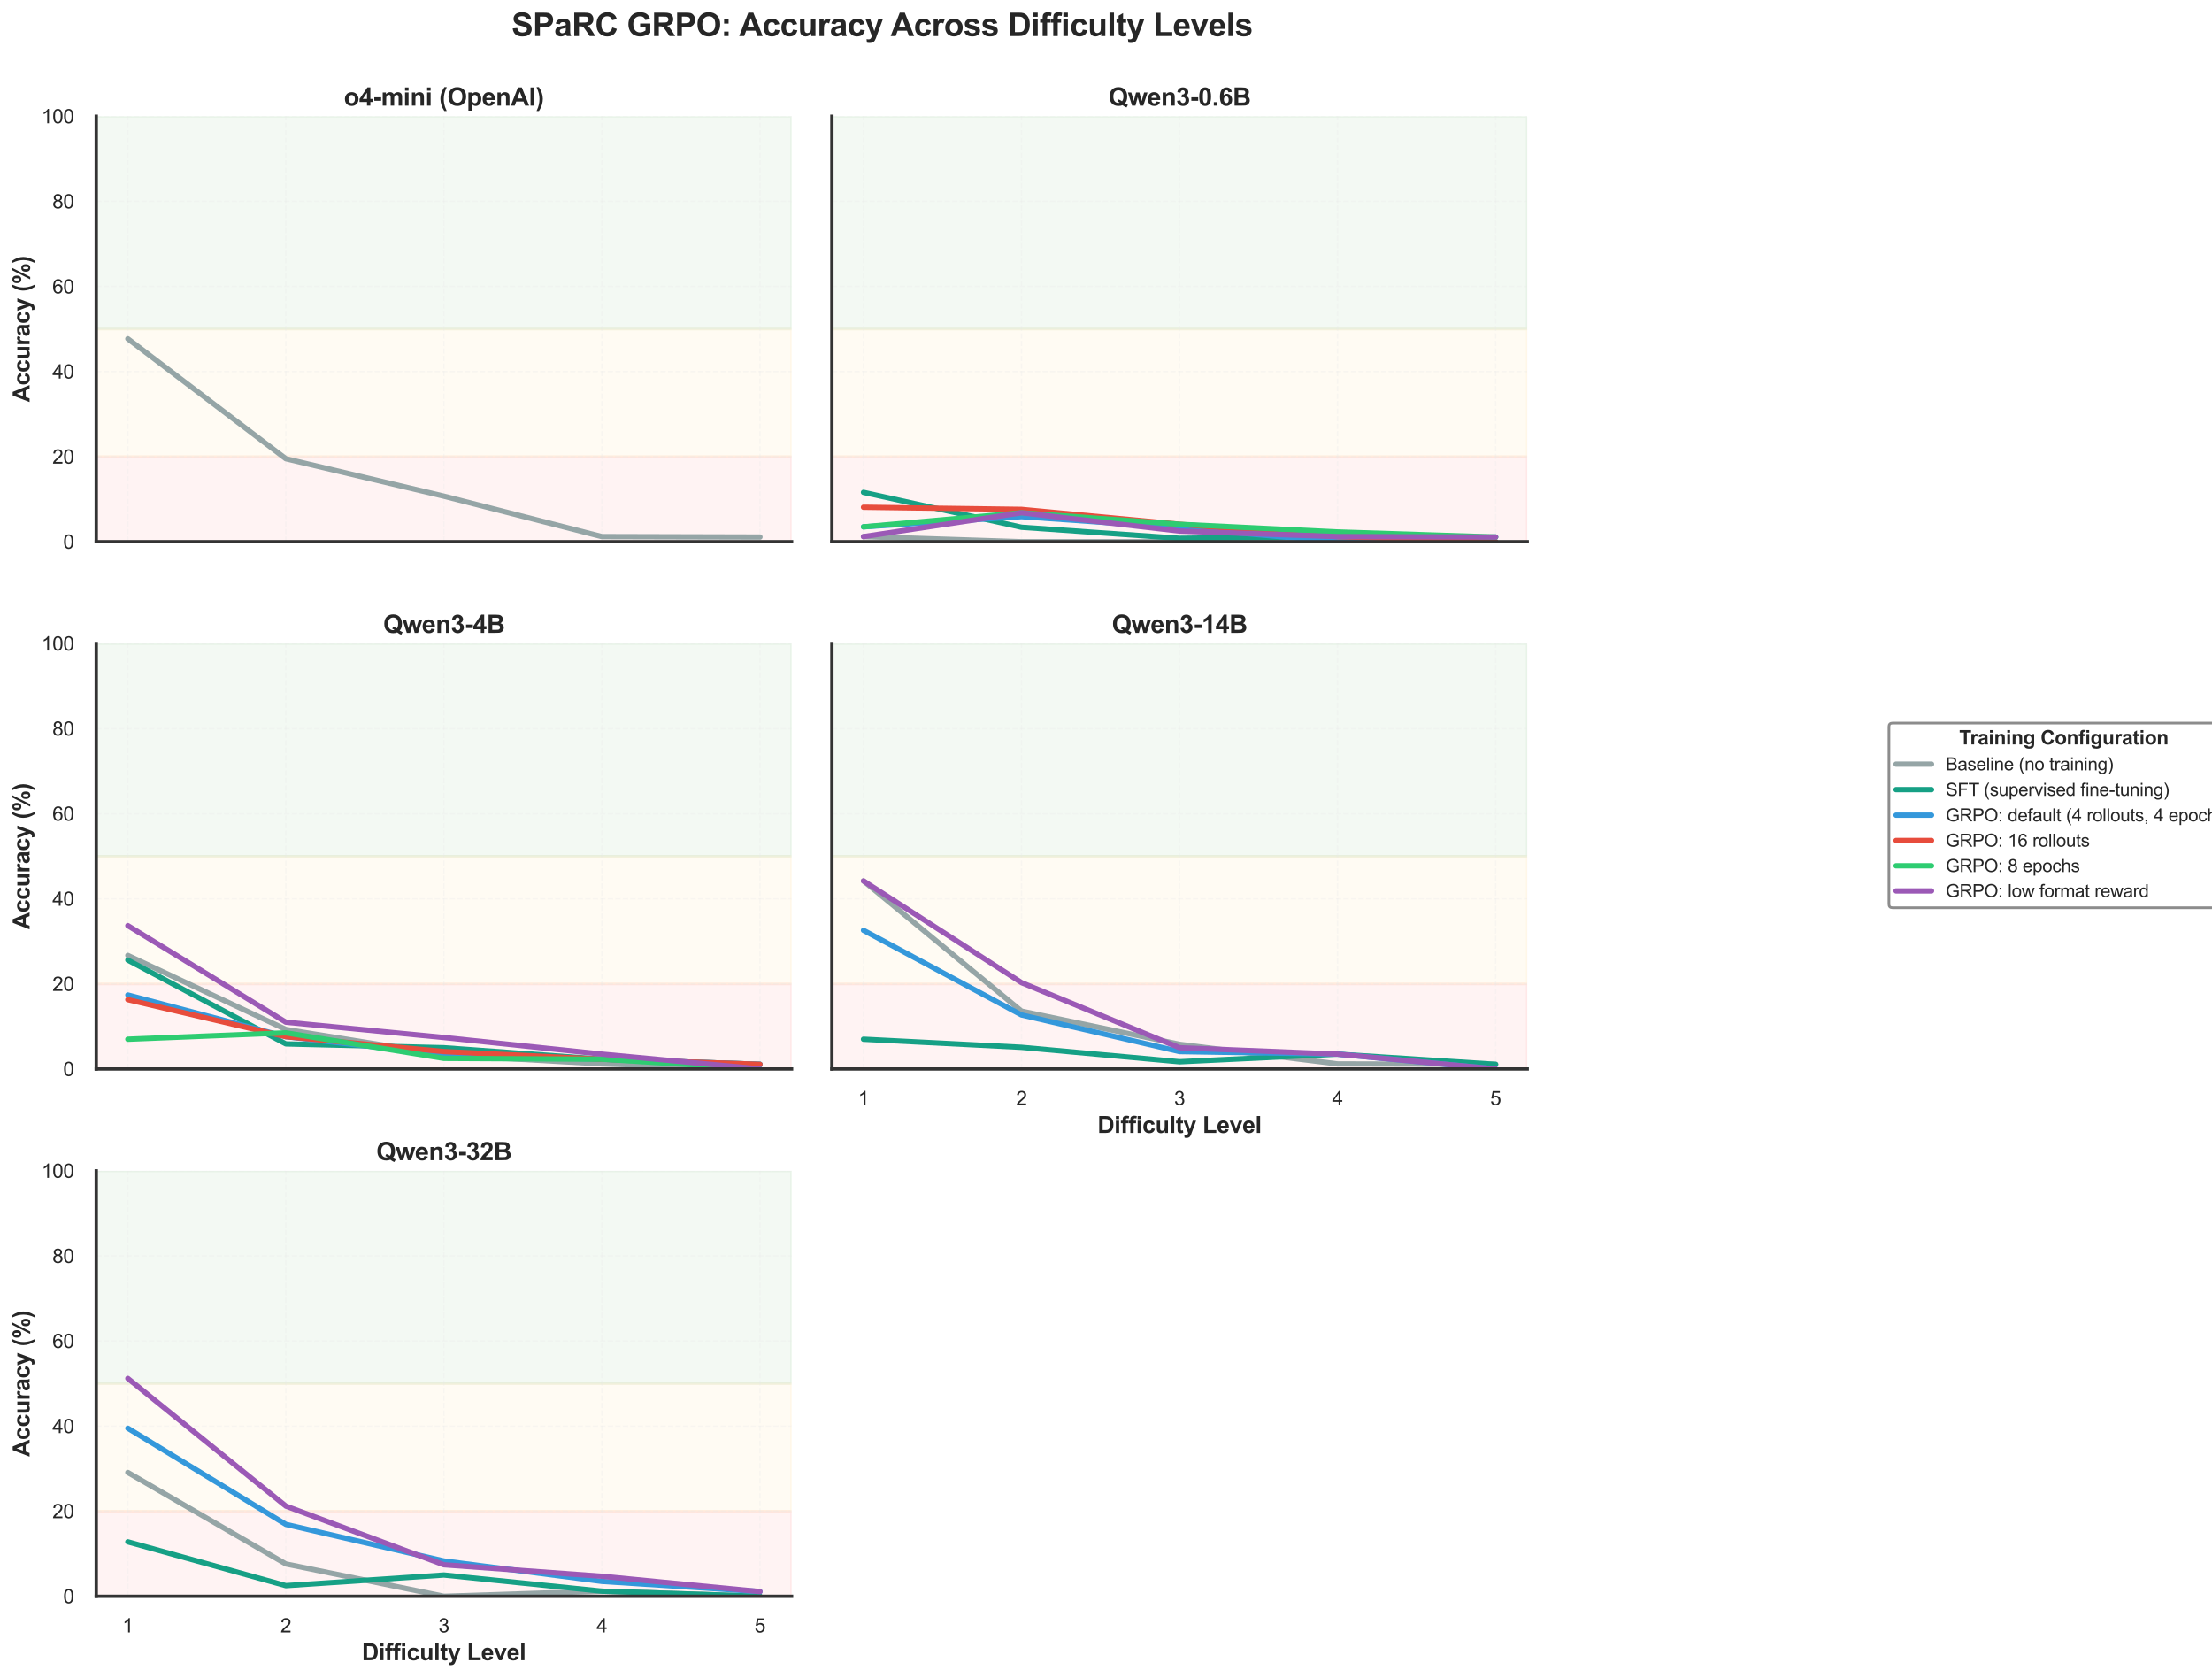 <?xml version="1.0" encoding="utf-8" standalone="no"?>
<!DOCTYPE svg PUBLIC "-//W3C//DTD SVG 1.1//EN"
  "http://www.w3.org/Graphics/SVG/1.1/DTD/svg11.dtd">
<svg xmlns:xlink="http://www.w3.org/1999/xlink" width="1246.839pt" height="945.516pt" viewBox="0 0 1246.839 945.516" xmlns="http://www.w3.org/2000/svg" version="1.1">
 <defs>
  <style type="text/css">*{stroke-linejoin: round; stroke-linecap: butt}</style>
 </defs>
 <g id="figure_1">
  <g id="patch_1">
   <path d="M 0 945.516 
L 1246.839 945.516 
L 1246.839 0 
L 0 0 
z
" style="fill: #ffffff"/>
  </g>
  <g id="axes_1">
   <g id="patch_2">
    <path d="M 54.251 305.277 
L 446.182 305.277 
L 446.182 65.52 
L 54.251 65.52 
z
" style="fill: #ffffff"/>
   </g>
   <g id="patch_3">
    <path d="M 54.251 305.277 
L 446.182 305.277 
L 446.182 257.326 
L 54.251 257.326 
z
" clip-path="url(#p15ff64e85a)" style="fill: #ff0000; opacity: 0.05; stroke: #ff0000; stroke-width: 1.5; stroke-linejoin: miter"/>
   </g>
   <g id="patch_4">
    <path d="M 54.251 257.326 
L 446.182 257.326 
L 446.182 185.399 
L 54.251 185.399 
z
" clip-path="url(#p15ff64e85a)" style="fill: #ffa500; opacity: 0.05; stroke: #ffa500; stroke-width: 1.5; stroke-linejoin: miter"/>
   </g>
   <g id="patch_5">
    <path d="M 54.251 185.399 
L 446.182 185.399 
L 446.182 65.52 
L 54.251 65.52 
z
" clip-path="url(#p15ff64e85a)" style="fill: #008000; opacity: 0.05; stroke: #008000; stroke-width: 1.5; stroke-linejoin: miter"/>
   </g>
   <g id="matplotlib.axis_1">
    <g id="xtick_1">
     <g id="line2d_1">
      <path d="M 72.066 305.277 
L 72.066 65.52 
" clip-path="url(#p15ff64e85a)" style="fill: none; stroke-dasharray: 2.96,1.28; stroke-dashoffset: 0; stroke: #e6e6e6; stroke-opacity: 0.3; stroke-width: 0.8"/>
     </g>
    </g>
    <g id="xtick_2">
     <g id="line2d_2">
      <path d="M 161.141 305.277 
L 161.141 65.52 
" clip-path="url(#p15ff64e85a)" style="fill: none; stroke-dasharray: 2.96,1.28; stroke-dashoffset: 0; stroke: #e6e6e6; stroke-opacity: 0.3; stroke-width: 0.8"/>
     </g>
    </g>
    <g id="xtick_3">
     <g id="line2d_3">
      <path d="M 250.217 305.277 
L 250.217 65.52 
" clip-path="url(#p15ff64e85a)" style="fill: none; stroke-dasharray: 2.96,1.28; stroke-dashoffset: 0; stroke: #e6e6e6; stroke-opacity: 0.3; stroke-width: 0.8"/>
     </g>
    </g>
    <g id="xtick_4">
     <g id="line2d_4">
      <path d="M 339.292 305.277 
L 339.292 65.52 
" clip-path="url(#p15ff64e85a)" style="fill: none; stroke-dasharray: 2.96,1.28; stroke-dashoffset: 0; stroke: #e6e6e6; stroke-opacity: 0.3; stroke-width: 0.8"/>
     </g>
    </g>
    <g id="xtick_5">
     <g id="line2d_5">
      <path d="M 428.367 305.277 
L 428.367 65.52 
" clip-path="url(#p15ff64e85a)" style="fill: none; stroke-dasharray: 2.96,1.28; stroke-dashoffset: 0; stroke: #e6e6e6; stroke-opacity: 0.3; stroke-width: 0.8"/>
     </g>
    </g>
   </g>
   <g id="matplotlib.axis_2">
    <g id="ytick_1">
     <g id="line2d_6">
      <path d="M 54.251 305.277 
L 446.182 305.277 
" clip-path="url(#p15ff64e85a)" style="fill: none; stroke-dasharray: 2.96,1.28; stroke-dashoffset: 0; stroke: #e6e6e6; stroke-opacity: 0.3; stroke-width: 0.8"/>
     </g>
     <g id="text_1">
      <!-- 0 -->
      <g style="fill: #262626" transform="translate(35.634 309.214) scale(0.11 -0.11)">
       <defs>
        <path id="ArialMT-30" d="M 266 2259 
Q 266 3072 433 3567 
Q 600 4063 929 4331 
Q 1259 4600 1759 4600 
Q 2128 4600 2406 4451 
Q 2684 4303 2865 4023 
Q 3047 3744 3150 3342 
Q 3253 2941 3253 2259 
Q 3253 1453 3087 958 
Q 2922 463 2592 192 
Q 2263 -78 1759 -78 
Q 1097 -78 719 397 
Q 266 969 266 2259 
z
M 844 2259 
Q 844 1131 1108 757 
Q 1372 384 1759 384 
Q 2147 384 2411 759 
Q 2675 1134 2675 2259 
Q 2675 3391 2411 3762 
Q 2147 4134 1753 4134 
Q 1366 4134 1134 3806 
Q 844 3388 844 2259 
z
" transform="scale(0.016)"/>
       </defs>
       <use xlink:href="#ArialMT-30"/>
      </g>
     </g>
    </g>
    <g id="ytick_2">
     <g id="line2d_7">
      <path d="M 54.251 257.326 
L 446.182 257.326 
" clip-path="url(#p15ff64e85a)" style="fill: none; stroke-dasharray: 2.96,1.28; stroke-dashoffset: 0; stroke: #e6e6e6; stroke-opacity: 0.3; stroke-width: 0.8"/>
     </g>
     <g id="text_2">
      <!-- 20 -->
      <g style="fill: #262626" transform="translate(29.517 261.263) scale(0.11 -0.11)">
       <defs>
        <path id="ArialMT-32" d="M 3222 541 
L 3222 0 
L 194 0 
Q 188 203 259 391 
Q 375 700 629 1000 
Q 884 1300 1366 1694 
Q 2113 2306 2375 2664 
Q 2638 3022 2638 3341 
Q 2638 3675 2398 3904 
Q 2159 4134 1775 4134 
Q 1369 4134 1125 3890 
Q 881 3647 878 3216 
L 300 3275 
Q 359 3922 746 4261 
Q 1134 4600 1788 4600 
Q 2447 4600 2831 4234 
Q 3216 3869 3216 3328 
Q 3216 3053 3103 2787 
Q 2991 2522 2730 2228 
Q 2469 1934 1863 1422 
Q 1356 997 1212 845 
Q 1069 694 975 541 
L 3222 541 
z
" transform="scale(0.016)"/>
       </defs>
       <use xlink:href="#ArialMT-32"/>
       <use xlink:href="#ArialMT-30" transform="translate(55.615 0)"/>
      </g>
     </g>
    </g>
    <g id="ytick_3">
     <g id="line2d_8">
      <path d="M 54.251 209.374 
L 446.182 209.374 
" clip-path="url(#p15ff64e85a)" style="fill: none; stroke-dasharray: 2.96,1.28; stroke-dashoffset: 0; stroke: #e6e6e6; stroke-opacity: 0.3; stroke-width: 0.8"/>
     </g>
     <g id="text_3">
      <!-- 40 -->
      <g style="fill: #262626" transform="translate(29.517 213.311) scale(0.11 -0.11)">
       <defs>
        <path id="ArialMT-34" d="M 2069 0 
L 2069 1097 
L 81 1097 
L 81 1613 
L 2172 4581 
L 2631 4581 
L 2631 1613 
L 3250 1613 
L 3250 1097 
L 2631 1097 
L 2631 0 
L 2069 0 
z
M 2069 1613 
L 2069 3678 
L 634 1613 
L 2069 1613 
z
" transform="scale(0.016)"/>
       </defs>
       <use xlink:href="#ArialMT-34"/>
       <use xlink:href="#ArialMT-30" transform="translate(55.615 0)"/>
      </g>
     </g>
    </g>
    <g id="ytick_4">
     <g id="line2d_9">
      <path d="M 54.251 161.423 
L 446.182 161.423 
" clip-path="url(#p15ff64e85a)" style="fill: none; stroke-dasharray: 2.96,1.28; stroke-dashoffset: 0; stroke: #e6e6e6; stroke-opacity: 0.3; stroke-width: 0.8"/>
     </g>
     <g id="text_4">
      <!-- 60 -->
      <g style="fill: #262626" transform="translate(29.517 165.36) scale(0.11 -0.11)">
       <defs>
        <path id="ArialMT-36" d="M 3184 3459 
L 2625 3416 
Q 2550 3747 2413 3897 
Q 2184 4138 1850 4138 
Q 1581 4138 1378 3988 
Q 1113 3794 959 3422 
Q 806 3050 800 2363 
Q 1003 2672 1297 2822 
Q 1591 2972 1913 2972 
Q 2475 2972 2870 2558 
Q 3266 2144 3266 1488 
Q 3266 1056 3080 686 
Q 2894 316 2569 119 
Q 2244 -78 1831 -78 
Q 1128 -78 684 439 
Q 241 956 241 2144 
Q 241 3472 731 4075 
Q 1159 4600 1884 4600 
Q 2425 4600 2770 4297 
Q 3116 3994 3184 3459 
z
M 888 1484 
Q 888 1194 1011 928 
Q 1134 663 1356 523 
Q 1578 384 1822 384 
Q 2178 384 2434 671 
Q 2691 959 2691 1453 
Q 2691 1928 2437 2201 
Q 2184 2475 1800 2475 
Q 1419 2475 1153 2201 
Q 888 1928 888 1484 
z
" transform="scale(0.016)"/>
       </defs>
       <use xlink:href="#ArialMT-36"/>
       <use xlink:href="#ArialMT-30" transform="translate(55.615 0)"/>
      </g>
     </g>
    </g>
    <g id="ytick_5">
     <g id="line2d_10">
      <path d="M 54.251 113.471 
L 446.182 113.471 
" clip-path="url(#p15ff64e85a)" style="fill: none; stroke-dasharray: 2.96,1.28; stroke-dashoffset: 0; stroke: #e6e6e6; stroke-opacity: 0.3; stroke-width: 0.8"/>
     </g>
     <g id="text_5">
      <!-- 80 -->
      <g style="fill: #262626" transform="translate(29.517 117.408) scale(0.11 -0.11)">
       <defs>
        <path id="ArialMT-38" d="M 1131 2484 
Q 781 2613 612 2850 
Q 444 3088 444 3419 
Q 444 3919 803 4259 
Q 1163 4600 1759 4600 
Q 2359 4600 2725 4251 
Q 3091 3903 3091 3403 
Q 3091 3084 2923 2848 
Q 2756 2613 2416 2484 
Q 2838 2347 3058 2040 
Q 3278 1734 3278 1309 
Q 3278 722 2862 322 
Q 2447 -78 1769 -78 
Q 1091 -78 675 323 
Q 259 725 259 1325 
Q 259 1772 486 2073 
Q 713 2375 1131 2484 
z
M 1019 3438 
Q 1019 3113 1228 2906 
Q 1438 2700 1772 2700 
Q 2097 2700 2305 2904 
Q 2513 3109 2513 3406 
Q 2513 3716 2298 3927 
Q 2084 4138 1766 4138 
Q 1444 4138 1231 3931 
Q 1019 3725 1019 3438 
z
M 838 1322 
Q 838 1081 952 856 
Q 1066 631 1291 507 
Q 1516 384 1775 384 
Q 2178 384 2440 643 
Q 2703 903 2703 1303 
Q 2703 1709 2433 1975 
Q 2163 2241 1756 2241 
Q 1359 2241 1098 1978 
Q 838 1716 838 1322 
z
" transform="scale(0.016)"/>
       </defs>
       <use xlink:href="#ArialMT-38"/>
       <use xlink:href="#ArialMT-30" transform="translate(55.615 0)"/>
      </g>
     </g>
    </g>
    <g id="ytick_6">
     <g id="line2d_11">
      <path d="M 54.251 65.52 
L 446.182 65.52 
" clip-path="url(#p15ff64e85a)" style="fill: none; stroke-dasharray: 2.96,1.28; stroke-dashoffset: 0; stroke: #e6e6e6; stroke-opacity: 0.3; stroke-width: 0.8"/>
     </g>
     <g id="text_6">
      <!-- 100 -->
      <g style="fill: #262626" transform="translate(23.4 69.457) scale(0.11 -0.11)">
       <defs>
        <path id="ArialMT-31" d="M 2384 0 
L 1822 0 
L 1822 3584 
Q 1619 3391 1289 3197 
Q 959 3003 697 2906 
L 697 3450 
Q 1169 3672 1522 3987 
Q 1875 4303 2022 4600 
L 2384 4600 
L 2384 0 
z
" transform="scale(0.016)"/>
       </defs>
       <use xlink:href="#ArialMT-31"/>
       <use xlink:href="#ArialMT-30" transform="translate(55.615 0)"/>
       <use xlink:href="#ArialMT-30" transform="translate(111.23 0)"/>
      </g>
     </g>
    </g>
    <g id="text_7">
     <!-- Accuracy (%) -->
     <g style="fill: #262626" transform="translate(16.664 226.58) rotate(-90) scale(0.13 -0.13)">
      <defs>
       <path id="Arial-BoldMT-41" d="M 4597 0 
L 3591 0 
L 3191 1041 
L 1359 1041 
L 981 0 
L 0 0 
L 1784 4581 
L 2763 4581 
L 4597 0 
z
M 2894 1813 
L 2263 3513 
L 1644 1813 
L 2894 1813 
z
" transform="scale(0.016)"/>
       <path id="Arial-BoldMT-63" d="M 3353 2338 
L 2488 2181 
Q 2444 2441 2289 2572 
Q 2134 2703 1888 2703 
Q 1559 2703 1364 2476 
Q 1169 2250 1169 1719 
Q 1169 1128 1367 884 
Q 1566 641 1900 641 
Q 2150 641 2309 783 
Q 2469 925 2534 1272 
L 3397 1125 
Q 3263 531 2881 228 
Q 2500 -75 1859 -75 
Q 1131 -75 698 384 
Q 266 844 266 1656 
Q 266 2478 700 2936 
Q 1134 3394 1875 3394 
Q 2481 3394 2839 3133 
Q 3197 2872 3353 2338 
z
" transform="scale(0.016)"/>
       <path id="Arial-BoldMT-75" d="M 2644 0 
L 2644 497 
Q 2463 231 2167 78 
Q 1872 -75 1544 -75 
Q 1209 -75 943 72 
Q 678 219 559 484 
Q 441 750 441 1219 
L 441 3319 
L 1319 3319 
L 1319 1794 
Q 1319 1094 1367 936 
Q 1416 778 1544 686 
Q 1672 594 1869 594 
Q 2094 594 2272 717 
Q 2450 841 2515 1023 
Q 2581 1206 2581 1919 
L 2581 3319 
L 3459 3319 
L 3459 0 
L 2644 0 
z
" transform="scale(0.016)"/>
       <path id="Arial-BoldMT-72" d="M 1300 0 
L 422 0 
L 422 3319 
L 1238 3319 
L 1238 2847 
Q 1447 3181 1614 3287 
Q 1781 3394 1994 3394 
Q 2294 3394 2572 3228 
L 2300 2463 
Q 2078 2606 1888 2606 
Q 1703 2606 1575 2504 
Q 1447 2403 1373 2137 
Q 1300 1872 1300 1025 
L 1300 0 
z
" transform="scale(0.016)"/>
       <path id="Arial-BoldMT-61" d="M 1116 2306 
L 319 2450 
Q 453 2931 781 3162 
Q 1109 3394 1756 3394 
Q 2344 3394 2631 3255 
Q 2919 3116 3036 2902 
Q 3153 2688 3153 2116 
L 3144 1091 
Q 3144 653 3186 445 
Q 3228 238 3344 0 
L 2475 0 
Q 2441 88 2391 259 
Q 2369 338 2359 363 
Q 2134 144 1878 34 
Q 1622 -75 1331 -75 
Q 819 -75 523 203 
Q 228 481 228 906 
Q 228 1188 362 1408 
Q 497 1628 739 1745 
Q 981 1863 1438 1950 
Q 2053 2066 2291 2166 
L 2291 2253 
Q 2291 2506 2166 2614 
Q 2041 2722 1694 2722 
Q 1459 2722 1328 2630 
Q 1197 2538 1116 2306 
z
M 2291 1594 
Q 2122 1538 1756 1459 
Q 1391 1381 1278 1306 
Q 1106 1184 1106 997 
Q 1106 813 1243 678 
Q 1381 544 1594 544 
Q 1831 544 2047 700 
Q 2206 819 2256 991 
Q 2291 1103 2291 1419 
L 2291 1594 
z
" transform="scale(0.016)"/>
       <path id="Arial-BoldMT-79" d="M 44 3319 
L 978 3319 
L 1772 963 
L 2547 3319 
L 3456 3319 
L 2284 125 
L 2075 -453 
Q 1959 -744 1854 -897 
Q 1750 -1050 1614 -1145 
Q 1478 -1241 1279 -1294 
Q 1081 -1347 831 -1347 
Q 578 -1347 334 -1294 
L 256 -606 
Q 463 -647 628 -647 
Q 934 -647 1081 -467 
Q 1228 -288 1306 -9 
L 44 3319 
z
" transform="scale(0.016)"/>
       <path id="Arial-BoldMT-20" transform="scale(0.016)"/>
       <path id="Arial-BoldMT-28" d="M 1916 -1347 
L 1313 -1347 
Q 834 -625 584 153 
Q 334 931 334 1659 
Q 334 2563 644 3369 
Q 913 4069 1325 4659 
L 1925 4659 
Q 1497 3713 1336 3048 
Q 1175 2384 1175 1641 
Q 1175 1128 1270 590 
Q 1366 53 1531 -431 
Q 1641 -750 1916 -1347 
z
" transform="scale(0.016)"/>
       <path id="Arial-BoldMT-25" d="M 278 3450 
Q 278 4066 548 4362 
Q 819 4659 1281 4659 
Q 1759 4659 2029 4364 
Q 2300 4069 2300 3450 
Q 2300 2834 2029 2537 
Q 1759 2241 1297 2241 
Q 819 2241 548 2536 
Q 278 2831 278 3450 
z
M 963 3456 
Q 963 3009 1066 2856 
Q 1144 2744 1281 2744 
Q 1422 2744 1500 2856 
Q 1600 3009 1600 3456 
Q 1600 3903 1500 4053 
Q 1422 4169 1281 4169 
Q 1144 4169 1066 4056 
Q 963 3903 963 3456 
z
M 1950 -175 
L 1300 -175 
L 3741 4659 
L 4372 4659 
L 1950 -175 
z
M 3369 1028 
Q 3369 1644 3639 1941 
Q 3909 2238 4378 2238 
Q 4850 2238 5120 1941 
Q 5391 1644 5391 1028 
Q 5391 409 5120 112 
Q 4850 -184 4388 -184 
Q 3909 -184 3639 112 
Q 3369 409 3369 1028 
z
M 4053 1031 
Q 4053 584 4156 434 
Q 4234 319 4372 319 
Q 4513 319 4588 431 
Q 4691 584 4691 1031 
Q 4691 1478 4591 1631 
Q 4513 1744 4372 1744 
Q 4231 1744 4156 1631 
Q 4053 1478 4053 1031 
z
" transform="scale(0.016)"/>
       <path id="Arial-BoldMT-29" d="M 216 -1347 
Q 475 -791 581 -494 
Q 688 -197 778 190 
Q 869 578 912 926 
Q 956 1275 956 1641 
Q 956 2384 797 3048 
Q 638 3713 209 4659 
L 806 4659 
Q 1278 3988 1539 3234 
Q 1800 2481 1800 1706 
Q 1800 1053 1594 306 
Q 1359 -531 822 -1347 
L 216 -1347 
z
" transform="scale(0.016)"/>
      </defs>
      <use xlink:href="#Arial-BoldMT-41"/>
      <use xlink:href="#Arial-BoldMT-63" transform="translate(72.217 0)"/>
      <use xlink:href="#Arial-BoldMT-63" transform="translate(127.832 0)"/>
      <use xlink:href="#Arial-BoldMT-75" transform="translate(183.447 0)"/>
      <use xlink:href="#Arial-BoldMT-72" transform="translate(244.531 0)"/>
      <use xlink:href="#Arial-BoldMT-61" transform="translate(283.447 0)"/>
      <use xlink:href="#Arial-BoldMT-63" transform="translate(339.062 0)"/>
      <use xlink:href="#Arial-BoldMT-79" transform="translate(394.678 0)"/>
      <use xlink:href="#Arial-BoldMT-20" transform="translate(450.293 0)"/>
      <use xlink:href="#Arial-BoldMT-28" transform="translate(478.076 0)"/>
      <use xlink:href="#Arial-BoldMT-25" transform="translate(511.377 0)"/>
      <use xlink:href="#Arial-BoldMT-29" transform="translate(600.293 0)"/>
     </g>
    </g>
   </g>
   <g id="line2d_12">
    <path d="M 72.066 190.913 
L 161.141 258.525 
L 250.217 279.623 
L 339.292 302.4 
L 428.367 302.64 
" clip-path="url(#p15ff64e85a)" style="fill: none; stroke: #95a5a6; stroke-width: 3; stroke-linecap: round"/>
   </g>
   <g id="line2d_13"/>
   <g id="line2d_14"/>
   <g id="line2d_15"/>
   <g id="line2d_16"/>
   <g id="line2d_17"/>
   <g id="line2d_18"/>
   <g id="patch_6">
    <path d="M 54.251 305.277 
L 54.251 65.52 
" style="fill: none; stroke: #333333; stroke-width: 1.875; stroke-linejoin: miter; stroke-linecap: square"/>
   </g>
   <g id="patch_7">
    <path d="M 54.251 305.277 
L 446.182 305.277 
" style="fill: none; stroke: #333333; stroke-width: 1.875; stroke-linejoin: miter; stroke-linecap: square"/>
   </g>
   <g id="text_8">
    <!-- o4-mini (OpenAI) -->
    <g style="fill: #262626" transform="translate(193.834 59.52) scale(0.14 -0.14)">
     <defs>
      <path id="Arial-BoldMT-6f" d="M 256 1706 
Q 256 2144 472 2553 
Q 688 2963 1083 3178 
Q 1478 3394 1966 3394 
Q 2719 3394 3200 2905 
Q 3681 2416 3681 1669 
Q 3681 916 3195 420 
Q 2709 -75 1972 -75 
Q 1516 -75 1102 131 
Q 688 338 472 736 
Q 256 1134 256 1706 
z
M 1156 1659 
Q 1156 1166 1390 903 
Q 1625 641 1969 641 
Q 2313 641 2545 903 
Q 2778 1166 2778 1666 
Q 2778 2153 2545 2415 
Q 2313 2678 1969 2678 
Q 1625 2678 1390 2415 
Q 1156 2153 1156 1659 
z
" transform="scale(0.016)"/>
      <path id="Arial-BoldMT-34" d="M 1994 0 
L 1994 922 
L 119 922 
L 119 1691 
L 2106 4600 
L 2844 4600 
L 2844 1694 
L 3413 1694 
L 3413 922 
L 2844 922 
L 2844 0 
L 1994 0 
z
M 1994 1694 
L 1994 3259 
L 941 1694 
L 1994 1694 
z
" transform="scale(0.016)"/>
      <path id="Arial-BoldMT-2d" d="M 359 1222 
L 359 2100 
L 2084 2100 
L 2084 1222 
L 359 1222 
z
" transform="scale(0.016)"/>
      <path id="Arial-BoldMT-6d" d="M 394 3319 
L 1203 3319 
L 1203 2866 
Q 1638 3394 2238 3394 
Q 2556 3394 2790 3262 
Q 3025 3131 3175 2866 
Q 3394 3131 3647 3262 
Q 3900 3394 4188 3394 
Q 4553 3394 4806 3245 
Q 5059 3097 5184 2809 
Q 5275 2597 5275 2122 
L 5275 0 
L 4397 0 
L 4397 1897 
Q 4397 2391 4306 2534 
Q 4184 2722 3931 2722 
Q 3747 2722 3584 2609 
Q 3422 2497 3350 2280 
Q 3278 2063 3278 1594 
L 3278 0 
L 2400 0 
L 2400 1819 
Q 2400 2303 2353 2443 
Q 2306 2584 2207 2653 
Q 2109 2722 1941 2722 
Q 1738 2722 1575 2612 
Q 1413 2503 1342 2297 
Q 1272 2091 1272 1613 
L 1272 0 
L 394 0 
L 394 3319 
z
" transform="scale(0.016)"/>
      <path id="Arial-BoldMT-69" d="M 459 3769 
L 459 4581 
L 1338 4581 
L 1338 3769 
L 459 3769 
z
M 459 0 
L 459 3319 
L 1338 3319 
L 1338 0 
L 459 0 
z
" transform="scale(0.016)"/>
      <path id="Arial-BoldMT-6e" d="M 3478 0 
L 2600 0 
L 2600 1694 
Q 2600 2231 2544 2389 
Q 2488 2547 2361 2634 
Q 2234 2722 2056 2722 
Q 1828 2722 1647 2597 
Q 1466 2472 1398 2265 
Q 1331 2059 1331 1503 
L 1331 0 
L 453 0 
L 453 3319 
L 1269 3319 
L 1269 2831 
Q 1703 3394 2363 3394 
Q 2653 3394 2893 3289 
Q 3134 3184 3257 3021 
Q 3381 2859 3429 2653 
Q 3478 2447 3478 2063 
L 3478 0 
z
" transform="scale(0.016)"/>
      <path id="Arial-BoldMT-4f" d="M 278 2263 
Q 278 2963 488 3438 
Q 644 3788 914 4066 
Q 1184 4344 1506 4478 
Q 1934 4659 2494 4659 
Q 3506 4659 4114 4031 
Q 4722 3403 4722 2284 
Q 4722 1175 4119 548 
Q 3516 -78 2506 -78 
Q 1484 -78 881 545 
Q 278 1169 278 2263 
z
M 1231 2294 
Q 1231 1516 1590 1114 
Q 1950 713 2503 713 
Q 3056 713 3411 1111 
Q 3766 1509 3766 2306 
Q 3766 3094 3420 3481 
Q 3075 3869 2503 3869 
Q 1931 3869 1581 3476 
Q 1231 3084 1231 2294 
z
" transform="scale(0.016)"/>
      <path id="Arial-BoldMT-70" d="M 434 3319 
L 1253 3319 
L 1253 2831 
Q 1413 3081 1684 3237 
Q 1956 3394 2288 3394 
Q 2866 3394 3269 2941 
Q 3672 2488 3672 1678 
Q 3672 847 3265 386 
Q 2859 -75 2281 -75 
Q 2006 -75 1782 34 
Q 1559 144 1313 409 
L 1313 -1263 
L 434 -1263 
L 434 3319 
z
M 1303 1716 
Q 1303 1156 1525 889 
Q 1747 622 2066 622 
Q 2372 622 2575 867 
Q 2778 1113 2778 1672 
Q 2778 2194 2568 2447 
Q 2359 2700 2050 2700 
Q 1728 2700 1515 2451 
Q 1303 2203 1303 1716 
z
" transform="scale(0.016)"/>
      <path id="Arial-BoldMT-65" d="M 2381 1056 
L 3256 909 
Q 3088 428 2723 176 
Q 2359 -75 1813 -75 
Q 947 -75 531 491 
Q 203 944 203 1634 
Q 203 2459 634 2926 
Q 1066 3394 1725 3394 
Q 2466 3394 2894 2905 
Q 3322 2416 3303 1406 
L 1103 1406 
Q 1113 1016 1316 798 
Q 1519 581 1822 581 
Q 2028 581 2168 693 
Q 2309 806 2381 1056 
z
M 2431 1944 
Q 2422 2325 2234 2523 
Q 2047 2722 1778 2722 
Q 1491 2722 1303 2513 
Q 1116 2303 1119 1944 
L 2431 1944 
z
" transform="scale(0.016)"/>
      <path id="Arial-BoldMT-49" d="M 438 0 
L 438 4581 
L 1363 4581 
L 1363 0 
L 438 0 
z
" transform="scale(0.016)"/>
     </defs>
     <use xlink:href="#Arial-BoldMT-6f"/>
     <use xlink:href="#Arial-BoldMT-34" transform="translate(61.084 0)"/>
     <use xlink:href="#Arial-BoldMT-2d" transform="translate(116.699 0)"/>
     <use xlink:href="#Arial-BoldMT-6d" transform="translate(150 0)"/>
     <use xlink:href="#Arial-BoldMT-69" transform="translate(238.916 0)"/>
     <use xlink:href="#Arial-BoldMT-6e" transform="translate(266.699 0)"/>
     <use xlink:href="#Arial-BoldMT-69" transform="translate(327.783 0)"/>
     <use xlink:href="#Arial-BoldMT-20" transform="translate(355.566 0)"/>
     <use xlink:href="#Arial-BoldMT-28" transform="translate(383.35 0)"/>
     <use xlink:href="#Arial-BoldMT-4f" transform="translate(416.65 0)"/>
     <use xlink:href="#Arial-BoldMT-70" transform="translate(494.434 0)"/>
     <use xlink:href="#Arial-BoldMT-65" transform="translate(555.518 0)"/>
     <use xlink:href="#Arial-BoldMT-6e" transform="translate(611.133 0)"/>
     <use xlink:href="#Arial-BoldMT-41" transform="translate(672.217 0)"/>
     <use xlink:href="#Arial-BoldMT-49" transform="translate(744.434 0)"/>
     <use xlink:href="#Arial-BoldMT-29" transform="translate(772.217 0)"/>
    </g>
   </g>
  </g>
  <g id="axes_2">
   <g id="patch_8">
    <path d="M 468.908 305.277 
L 860.84 305.277 
L 860.84 65.52 
L 468.908 65.52 
z
" style="fill: #ffffff"/>
   </g>
   <g id="patch_9">
    <path d="M 468.908 305.277 
L 860.84 305.277 
L 860.84 257.326 
L 468.908 257.326 
z
" clip-path="url(#pbfd81ff53a)" style="fill: #ff0000; opacity: 0.05; stroke: #ff0000; stroke-width: 1.5; stroke-linejoin: miter"/>
   </g>
   <g id="patch_10">
    <path d="M 468.908 257.326 
L 860.84 257.326 
L 860.84 185.399 
L 468.908 185.399 
z
" clip-path="url(#pbfd81ff53a)" style="fill: #ffa500; opacity: 0.05; stroke: #ffa500; stroke-width: 1.5; stroke-linejoin: miter"/>
   </g>
   <g id="patch_11">
    <path d="M 468.908 185.399 
L 860.84 185.399 
L 860.84 65.52 
L 468.908 65.52 
z
" clip-path="url(#pbfd81ff53a)" style="fill: #008000; opacity: 0.05; stroke: #008000; stroke-width: 1.5; stroke-linejoin: miter"/>
   </g>
   <g id="matplotlib.axis_3">
    <g id="xtick_6">
     <g id="line2d_19">
      <path d="M 486.723 305.277 
L 486.723 65.52 
" clip-path="url(#pbfd81ff53a)" style="fill: none; stroke-dasharray: 2.96,1.28; stroke-dashoffset: 0; stroke: #e6e6e6; stroke-opacity: 0.3; stroke-width: 0.8"/>
     </g>
    </g>
    <g id="xtick_7">
     <g id="line2d_20">
      <path d="M 575.799 305.277 
L 575.799 65.52 
" clip-path="url(#pbfd81ff53a)" style="fill: none; stroke-dasharray: 2.96,1.28; stroke-dashoffset: 0; stroke: #e6e6e6; stroke-opacity: 0.3; stroke-width: 0.8"/>
     </g>
    </g>
    <g id="xtick_8">
     <g id="line2d_21">
      <path d="M 664.874 305.277 
L 664.874 65.52 
" clip-path="url(#pbfd81ff53a)" style="fill: none; stroke-dasharray: 2.96,1.28; stroke-dashoffset: 0; stroke: #e6e6e6; stroke-opacity: 0.3; stroke-width: 0.8"/>
     </g>
    </g>
    <g id="xtick_9">
     <g id="line2d_22">
      <path d="M 753.949 305.277 
L 753.949 65.52 
" clip-path="url(#pbfd81ff53a)" style="fill: none; stroke-dasharray: 2.96,1.28; stroke-dashoffset: 0; stroke: #e6e6e6; stroke-opacity: 0.3; stroke-width: 0.8"/>
     </g>
    </g>
    <g id="xtick_10">
     <g id="line2d_23">
      <path d="M 843.025 305.277 
L 843.025 65.52 
" clip-path="url(#pbfd81ff53a)" style="fill: none; stroke-dasharray: 2.96,1.28; stroke-dashoffset: 0; stroke: #e6e6e6; stroke-opacity: 0.3; stroke-width: 0.8"/>
     </g>
    </g>
   </g>
   <g id="matplotlib.axis_4">
    <g id="ytick_7">
     <g id="line2d_24">
      <path d="M 468.908 305.277 
L 860.84 305.277 
" clip-path="url(#pbfd81ff53a)" style="fill: none; stroke-dasharray: 2.96,1.28; stroke-dashoffset: 0; stroke: #e6e6e6; stroke-opacity: 0.3; stroke-width: 0.8"/>
     </g>
    </g>
    <g id="ytick_8">
     <g id="line2d_25">
      <path d="M 468.908 257.326 
L 860.84 257.326 
" clip-path="url(#pbfd81ff53a)" style="fill: none; stroke-dasharray: 2.96,1.28; stroke-dashoffset: 0; stroke: #e6e6e6; stroke-opacity: 0.3; stroke-width: 0.8"/>
     </g>
    </g>
    <g id="ytick_9">
     <g id="line2d_26">
      <path d="M 468.908 209.374 
L 860.84 209.374 
" clip-path="url(#pbfd81ff53a)" style="fill: none; stroke-dasharray: 2.96,1.28; stroke-dashoffset: 0; stroke: #e6e6e6; stroke-opacity: 0.3; stroke-width: 0.8"/>
     </g>
    </g>
    <g id="ytick_10">
     <g id="line2d_27">
      <path d="M 468.908 161.423 
L 860.84 161.423 
" clip-path="url(#pbfd81ff53a)" style="fill: none; stroke-dasharray: 2.96,1.28; stroke-dashoffset: 0; stroke: #e6e6e6; stroke-opacity: 0.3; stroke-width: 0.8"/>
     </g>
    </g>
    <g id="ytick_11">
     <g id="line2d_28">
      <path d="M 468.908 113.471 
L 860.84 113.471 
" clip-path="url(#pbfd81ff53a)" style="fill: none; stroke-dasharray: 2.96,1.28; stroke-dashoffset: 0; stroke: #e6e6e6; stroke-opacity: 0.3; stroke-width: 0.8"/>
     </g>
    </g>
    <g id="ytick_12">
     <g id="line2d_29">
      <path d="M 468.908 65.52 
L 860.84 65.52 
" clip-path="url(#pbfd81ff53a)" style="fill: none; stroke-dasharray: 2.96,1.28; stroke-dashoffset: 0; stroke: #e6e6e6; stroke-opacity: 0.3; stroke-width: 0.8"/>
     </g>
    </g>
   </g>
   <g id="line2d_30">
    <path d="M 486.723 302.4 
L 575.799 305.277 
L 664.874 305.277 
L 753.949 302.4 
L 843.025 305.277 
" clip-path="url(#pbfd81ff53a)" style="fill: none; stroke: #95a5a6; stroke-width: 3; stroke-linecap: round"/>
   </g>
   <g id="line2d_31">
    <path d="M 486.723 277.465 
L 575.799 297.126 
L 664.874 303.359 
L 753.949 302.4 
L 843.025 305.277 
" clip-path="url(#pbfd81ff53a)" style="fill: none; stroke: #16a085; stroke-width: 3; stroke-linecap: round"/>
   </g>
   <g id="line2d_32">
    <path d="M 486.723 296.886 
L 575.799 291.132 
L 664.874 297.365 
L 753.949 305.277 
L 843.025 302.64 
" clip-path="url(#pbfd81ff53a)" style="fill: none; stroke: #3498db; stroke-width: 3; stroke-linecap: round"/>
   </g>
   <g id="line2d_33">
    <path d="M 486.723 285.857 
L 575.799 287.056 
L 664.874 295.447 
L 753.949 302.4 
L 843.025 305.277 
" clip-path="url(#pbfd81ff53a)" style="fill: none; stroke: #e74c3c; stroke-width: 3; stroke-linecap: round"/>
   </g>
   <g id="line2d_34">
    <path d="M 486.723 296.886 
L 575.799 288.974 
L 664.874 295.447 
L 753.949 299.763 
L 843.025 302.64 
" clip-path="url(#pbfd81ff53a)" style="fill: none; stroke: #2ecc71; stroke-width: 3; stroke-linecap: round"/>
   </g>
   <g id="line2d_35">
    <path d="M 486.723 302.4 
L 575.799 288.974 
L 664.874 299.283 
L 753.949 302.4 
L 843.025 302.64 
" clip-path="url(#pbfd81ff53a)" style="fill: none; stroke: #9b59b6; stroke-width: 3; stroke-linecap: round"/>
   </g>
   <g id="patch_12">
    <path d="M 468.908 305.277 
L 468.908 65.52 
" style="fill: none; stroke: #333333; stroke-width: 1.875; stroke-linejoin: miter; stroke-linecap: square"/>
   </g>
   <g id="patch_13">
    <path d="M 468.908 305.277 
L 860.84 305.277 
" style="fill: none; stroke: #333333; stroke-width: 1.875; stroke-linejoin: miter; stroke-linecap: square"/>
   </g>
   <g id="text_9">
    <!-- Qwen3-0.6B -->
    <g style="fill: #262626" transform="translate(624.808 59.52) scale(0.14 -0.14)">
     <defs>
      <path id="Arial-BoldMT-51" d="M 4153 581 
Q 4494 338 4894 194 
L 4553 -459 
Q 4344 -397 4144 -288 
Q 4100 -266 3528 119 
Q 3078 -78 2531 -78 
Q 1475 -78 876 544 
Q 278 1166 278 2291 
Q 278 3413 878 4036 
Q 1478 4659 2506 4659 
Q 3525 4659 4122 4036 
Q 4719 3413 4719 2291 
Q 4719 1697 4553 1247 
Q 4428 903 4153 581 
z
M 3409 1103 
Q 3588 1313 3677 1609 
Q 3766 1906 3766 2291 
Q 3766 3084 3416 3476 
Q 3066 3869 2500 3869 
Q 1934 3869 1582 3475 
Q 1231 3081 1231 2291 
Q 1231 1488 1582 1089 
Q 1934 691 2472 691 
Q 2672 691 2850 756 
Q 2569 941 2278 1044 
L 2538 1572 
Q 2994 1416 3409 1103 
z
" transform="scale(0.016)"/>
      <path id="Arial-BoldMT-77" d="M 1078 0 
L 28 3319 
L 881 3319 
L 1503 1144 
L 2075 3319 
L 2922 3319 
L 3475 1144 
L 4109 3319 
L 4975 3319 
L 3909 0 
L 3066 0 
L 2494 2134 
L 1931 0 
L 1078 0 
z
" transform="scale(0.016)"/>
      <path id="Arial-BoldMT-33" d="M 241 1216 
L 1091 1319 
Q 1131 994 1309 822 
Q 1488 650 1741 650 
Q 2013 650 2198 856 
Q 2384 1063 2384 1413 
Q 2384 1744 2206 1937 
Q 2028 2131 1772 2131 
Q 1603 2131 1369 2066 
L 1466 2781 
Q 1822 2772 2009 2936 
Q 2197 3100 2197 3372 
Q 2197 3603 2059 3740 
Q 1922 3878 1694 3878 
Q 1469 3878 1309 3722 
Q 1150 3566 1116 3266 
L 306 3403 
Q 391 3819 561 4067 
Q 731 4316 1036 4458 
Q 1341 4600 1719 4600 
Q 2366 4600 2756 4188 
Q 3078 3850 3078 3425 
Q 3078 2822 2419 2463 
Q 2813 2378 3048 2084 
Q 3284 1791 3284 1375 
Q 3284 772 2843 347 
Q 2403 -78 1747 -78 
Q 1125 -78 715 280 
Q 306 638 241 1216 
z
" transform="scale(0.016)"/>
      <path id="Arial-BoldMT-30" d="M 1756 4600 
Q 2422 4600 2797 4125 
Q 3244 3563 3244 2259 
Q 3244 959 2794 391 
Q 2422 -78 1756 -78 
Q 1088 -78 678 436 
Q 269 950 269 2269 
Q 269 3563 719 4131 
Q 1091 4600 1756 4600 
z
M 1756 3872 
Q 1597 3872 1472 3770 
Q 1347 3669 1278 3406 
Q 1188 3066 1188 2259 
Q 1188 1453 1269 1151 
Q 1350 850 1473 750 
Q 1597 650 1756 650 
Q 1916 650 2041 751 
Q 2166 853 2234 1116 
Q 2325 1453 2325 2259 
Q 2325 3066 2244 3367 
Q 2163 3669 2039 3770 
Q 1916 3872 1756 3872 
z
" transform="scale(0.016)"/>
      <path id="Arial-BoldMT-2e" d="M 459 0 
L 459 878 
L 1338 878 
L 1338 0 
L 459 0 
z
" transform="scale(0.016)"/>
      <path id="Arial-BoldMT-36" d="M 3247 3459 
L 2397 3366 
Q 2366 3628 2234 3753 
Q 2103 3878 1894 3878 
Q 1616 3878 1423 3628 
Q 1231 3378 1181 2588 
Q 1509 2975 1997 2975 
Q 2547 2975 2939 2556 
Q 3331 2138 3331 1475 
Q 3331 772 2918 347 
Q 2506 -78 1859 -78 
Q 1166 -78 719 461 
Q 272 1000 272 2228 
Q 272 3488 737 4044 
Q 1203 4600 1947 4600 
Q 2469 4600 2811 4308 
Q 3153 4016 3247 3459 
z
M 1256 1544 
Q 1256 1116 1453 883 
Q 1650 650 1903 650 
Q 2147 650 2309 840 
Q 2472 1031 2472 1466 
Q 2472 1913 2297 2120 
Q 2122 2328 1859 2328 
Q 1606 2328 1431 2129 
Q 1256 1931 1256 1544 
z
" transform="scale(0.016)"/>
      <path id="Arial-BoldMT-42" d="M 469 4581 
L 2300 4581 
Q 2844 4581 3111 4536 
Q 3378 4491 3589 4347 
Q 3800 4203 3940 3964 
Q 4081 3725 4081 3428 
Q 4081 3106 3907 2837 
Q 3734 2569 3438 2434 
Q 3856 2313 4081 2019 
Q 4306 1725 4306 1328 
Q 4306 1016 4161 720 
Q 4016 425 3764 248 
Q 3513 72 3144 31 
Q 2913 6 2028 0 
L 469 0 
L 469 4581 
z
M 1394 3819 
L 1394 2759 
L 2000 2759 
Q 2541 2759 2672 2775 
Q 2909 2803 3045 2939 
Q 3181 3075 3181 3297 
Q 3181 3509 3064 3642 
Q 2947 3775 2716 3803 
Q 2578 3819 1925 3819 
L 1394 3819 
z
M 1394 1997 
L 1394 772 
L 2250 772 
Q 2750 772 2884 800 
Q 3091 838 3220 983 
Q 3350 1128 3350 1372 
Q 3350 1578 3250 1722 
Q 3150 1866 2961 1931 
Q 2772 1997 2141 1997 
L 1394 1997 
z
" transform="scale(0.016)"/>
     </defs>
     <use xlink:href="#Arial-BoldMT-51"/>
     <use xlink:href="#Arial-BoldMT-77" transform="translate(77.783 0)"/>
     <use xlink:href="#Arial-BoldMT-65" transform="translate(155.566 0)"/>
     <use xlink:href="#Arial-BoldMT-6e" transform="translate(211.182 0)"/>
     <use xlink:href="#Arial-BoldMT-33" transform="translate(272.266 0)"/>
     <use xlink:href="#Arial-BoldMT-2d" transform="translate(327.881 0)"/>
     <use xlink:href="#Arial-BoldMT-30" transform="translate(361.182 0)"/>
     <use xlink:href="#Arial-BoldMT-2e" transform="translate(416.797 0)"/>
     <use xlink:href="#Arial-BoldMT-36" transform="translate(444.58 0)"/>
     <use xlink:href="#Arial-BoldMT-42" transform="translate(500.195 0)"/>
    </g>
   </g>
  </g>
  <g id="axes_3">
   <g id="patch_14">
    <path d="M 54.251 602.417 
L 446.182 602.417 
L 446.182 362.659 
L 54.251 362.659 
z
" style="fill: #ffffff"/>
   </g>
   <g id="patch_15">
    <path d="M 54.251 602.417 
L 446.182 602.417 
L 446.182 554.465 
L 54.251 554.465 
z
" clip-path="url(#p98604a1c98)" style="fill: #ff0000; opacity: 0.05; stroke: #ff0000; stroke-width: 1.5; stroke-linejoin: miter"/>
   </g>
   <g id="patch_16">
    <path d="M 54.251 554.465 
L 446.182 554.465 
L 446.182 482.538 
L 54.251 482.538 
z
" clip-path="url(#p98604a1c98)" style="fill: #ffa500; opacity: 0.05; stroke: #ffa500; stroke-width: 1.5; stroke-linejoin: miter"/>
   </g>
   <g id="patch_17">
    <path d="M 54.251 482.538 
L 446.182 482.538 
L 446.182 362.659 
L 54.251 362.659 
z
" clip-path="url(#p98604a1c98)" style="fill: #008000; opacity: 0.05; stroke: #008000; stroke-width: 1.5; stroke-linejoin: miter"/>
   </g>
   <g id="matplotlib.axis_5">
    <g id="xtick_11">
     <g id="line2d_36">
      <path d="M 72.066 602.417 
L 72.066 362.659 
" clip-path="url(#p98604a1c98)" style="fill: none; stroke-dasharray: 2.96,1.28; stroke-dashoffset: 0; stroke: #e6e6e6; stroke-opacity: 0.3; stroke-width: 0.8"/>
     </g>
    </g>
    <g id="xtick_12">
     <g id="line2d_37">
      <path d="M 161.141 602.417 
L 161.141 362.659 
" clip-path="url(#p98604a1c98)" style="fill: none; stroke-dasharray: 2.96,1.28; stroke-dashoffset: 0; stroke: #e6e6e6; stroke-opacity: 0.3; stroke-width: 0.8"/>
     </g>
    </g>
    <g id="xtick_13">
     <g id="line2d_38">
      <path d="M 250.217 602.417 
L 250.217 362.659 
" clip-path="url(#p98604a1c98)" style="fill: none; stroke-dasharray: 2.96,1.28; stroke-dashoffset: 0; stroke: #e6e6e6; stroke-opacity: 0.3; stroke-width: 0.8"/>
     </g>
    </g>
    <g id="xtick_14">
     <g id="line2d_39">
      <path d="M 339.292 602.417 
L 339.292 362.659 
" clip-path="url(#p98604a1c98)" style="fill: none; stroke-dasharray: 2.96,1.28; stroke-dashoffset: 0; stroke: #e6e6e6; stroke-opacity: 0.3; stroke-width: 0.8"/>
     </g>
    </g>
    <g id="xtick_15">
     <g id="line2d_40">
      <path d="M 428.367 602.417 
L 428.367 362.659 
" clip-path="url(#p98604a1c98)" style="fill: none; stroke-dasharray: 2.96,1.28; stroke-dashoffset: 0; stroke: #e6e6e6; stroke-opacity: 0.3; stroke-width: 0.8"/>
     </g>
    </g>
   </g>
   <g id="matplotlib.axis_6">
    <g id="ytick_13">
     <g id="line2d_41">
      <path d="M 54.251 602.417 
L 446.182 602.417 
" clip-path="url(#p98604a1c98)" style="fill: none; stroke-dasharray: 2.96,1.28; stroke-dashoffset: 0; stroke: #e6e6e6; stroke-opacity: 0.3; stroke-width: 0.8"/>
     </g>
     <g id="text_10">
      <!-- 0 -->
      <g style="fill: #262626" transform="translate(35.634 606.353) scale(0.11 -0.11)">
       <use xlink:href="#ArialMT-30"/>
      </g>
     </g>
    </g>
    <g id="ytick_14">
     <g id="line2d_42">
      <path d="M 54.251 554.465 
L 446.182 554.465 
" clip-path="url(#p98604a1c98)" style="fill: none; stroke-dasharray: 2.96,1.28; stroke-dashoffset: 0; stroke: #e6e6e6; stroke-opacity: 0.3; stroke-width: 0.8"/>
     </g>
     <g id="text_11">
      <!-- 20 -->
      <g style="fill: #262626" transform="translate(29.517 558.402) scale(0.11 -0.11)">
       <use xlink:href="#ArialMT-32"/>
       <use xlink:href="#ArialMT-30" transform="translate(55.615 0)"/>
      </g>
     </g>
    </g>
    <g id="ytick_15">
     <g id="line2d_43">
      <path d="M 54.251 506.514 
L 446.182 506.514 
" clip-path="url(#p98604a1c98)" style="fill: none; stroke-dasharray: 2.96,1.28; stroke-dashoffset: 0; stroke: #e6e6e6; stroke-opacity: 0.3; stroke-width: 0.8"/>
     </g>
     <g id="text_12">
      <!-- 40 -->
      <g style="fill: #262626" transform="translate(29.517 510.451) scale(0.11 -0.11)">
       <use xlink:href="#ArialMT-34"/>
       <use xlink:href="#ArialMT-30" transform="translate(55.615 0)"/>
      </g>
     </g>
    </g>
    <g id="ytick_16">
     <g id="line2d_44">
      <path d="M 54.251 458.562 
L 446.182 458.562 
" clip-path="url(#p98604a1c98)" style="fill: none; stroke-dasharray: 2.96,1.28; stroke-dashoffset: 0; stroke: #e6e6e6; stroke-opacity: 0.3; stroke-width: 0.8"/>
     </g>
     <g id="text_13">
      <!-- 60 -->
      <g style="fill: #262626" transform="translate(29.517 462.499) scale(0.11 -0.11)">
       <use xlink:href="#ArialMT-36"/>
       <use xlink:href="#ArialMT-30" transform="translate(55.615 0)"/>
      </g>
     </g>
    </g>
    <g id="ytick_17">
     <g id="line2d_45">
      <path d="M 54.251 410.611 
L 446.182 410.611 
" clip-path="url(#p98604a1c98)" style="fill: none; stroke-dasharray: 2.96,1.28; stroke-dashoffset: 0; stroke: #e6e6e6; stroke-opacity: 0.3; stroke-width: 0.8"/>
     </g>
     <g id="text_14">
      <!-- 80 -->
      <g style="fill: #262626" transform="translate(29.517 414.548) scale(0.11 -0.11)">
       <use xlink:href="#ArialMT-38"/>
       <use xlink:href="#ArialMT-30" transform="translate(55.615 0)"/>
      </g>
     </g>
    </g>
    <g id="ytick_18">
     <g id="line2d_46">
      <path d="M 54.251 362.659 
L 446.182 362.659 
" clip-path="url(#p98604a1c98)" style="fill: none; stroke-dasharray: 2.96,1.28; stroke-dashoffset: 0; stroke: #e6e6e6; stroke-opacity: 0.3; stroke-width: 0.8"/>
     </g>
     <g id="text_15">
      <!-- 100 -->
      <g style="fill: #262626" transform="translate(23.4 366.596) scale(0.11 -0.11)">
       <use xlink:href="#ArialMT-31"/>
       <use xlink:href="#ArialMT-30" transform="translate(55.615 0)"/>
       <use xlink:href="#ArialMT-30" transform="translate(111.23 0)"/>
      </g>
     </g>
    </g>
    <g id="text_16">
     <!-- Accuracy (%) -->
     <g style="fill: #262626" transform="translate(16.664 523.72) rotate(-90) scale(0.13 -0.13)">
      <use xlink:href="#Arial-BoldMT-41"/>
      <use xlink:href="#Arial-BoldMT-63" transform="translate(72.217 0)"/>
      <use xlink:href="#Arial-BoldMT-63" transform="translate(127.832 0)"/>
      <use xlink:href="#Arial-BoldMT-75" transform="translate(183.447 0)"/>
      <use xlink:href="#Arial-BoldMT-72" transform="translate(244.531 0)"/>
      <use xlink:href="#Arial-BoldMT-61" transform="translate(283.447 0)"/>
      <use xlink:href="#Arial-BoldMT-63" transform="translate(339.062 0)"/>
      <use xlink:href="#Arial-BoldMT-79" transform="translate(394.678 0)"/>
      <use xlink:href="#Arial-BoldMT-20" transform="translate(450.293 0)"/>
      <use xlink:href="#Arial-BoldMT-28" transform="translate(478.076 0)"/>
      <use xlink:href="#Arial-BoldMT-25" transform="translate(511.377 0)"/>
      <use xlink:href="#Arial-BoldMT-29" transform="translate(600.293 0)"/>
     </g>
    </g>
   </g>
   <g id="line2d_47">
    <path d="M 72.066 538.401 
L 161.141 580.119 
L 250.217 594.505 
L 339.292 599.54 
L 428.367 602.417 
" clip-path="url(#p98604a1c98)" style="fill: none; stroke: #95a5a6; stroke-width: 3; stroke-linecap: round"/>
   </g>
   <g id="line2d_48">
    <path d="M 72.066 541.039 
L 161.141 588.271 
L 250.217 590.429 
L 339.292 596.902 
L 428.367 599.779 
" clip-path="url(#p98604a1c98)" style="fill: none; stroke: #16a085; stroke-width: 3; stroke-linecap: round"/>
   </g>
   <g id="line2d_49">
    <path d="M 72.066 560.699 
L 161.141 584.195 
L 250.217 594.505 
L 339.292 596.902 
L 428.367 599.779 
" clip-path="url(#p98604a1c98)" style="fill: none; stroke: #3498db; stroke-width: 3; stroke-linecap: round"/>
   </g>
   <g id="line2d_50">
    <path d="M 72.066 563.336 
L 161.141 584.195 
L 250.217 592.587 
L 339.292 596.902 
L 428.367 599.779 
" clip-path="url(#p98604a1c98)" style="fill: none; stroke: #e74c3c; stroke-width: 3; stroke-linecap: round"/>
   </g>
   <g id="line2d_51">
    <path d="M 72.066 585.634 
L 161.141 582.037 
L 250.217 596.423 
L 339.292 596.902 
L 428.367 602.417 
" clip-path="url(#p98604a1c98)" style="fill: none; stroke: #2ecc71; stroke-width: 3; stroke-linecap: round"/>
   </g>
   <g id="line2d_52">
    <path d="M 72.066 521.618 
L 161.141 576.043 
L 250.217 584.675 
L 339.292 594.025 
L 428.367 602.417 
" clip-path="url(#p98604a1c98)" style="fill: none; stroke: #9b59b6; stroke-width: 3; stroke-linecap: round"/>
   </g>
   <g id="patch_18">
    <path d="M 54.251 602.417 
L 54.251 362.659 
" style="fill: none; stroke: #333333; stroke-width: 1.875; stroke-linejoin: miter; stroke-linecap: square"/>
   </g>
   <g id="patch_19">
    <path d="M 54.251 602.417 
L 446.182 602.417 
" style="fill: none; stroke: #333333; stroke-width: 1.875; stroke-linejoin: miter; stroke-linecap: square"/>
   </g>
   <g id="text_17">
    <!-- Qwen3-4B -->
    <g style="fill: #262626" transform="translate(215.988 356.659) scale(0.14 -0.14)">
     <use xlink:href="#Arial-BoldMT-51"/>
     <use xlink:href="#Arial-BoldMT-77" transform="translate(77.783 0)"/>
     <use xlink:href="#Arial-BoldMT-65" transform="translate(155.566 0)"/>
     <use xlink:href="#Arial-BoldMT-6e" transform="translate(211.182 0)"/>
     <use xlink:href="#Arial-BoldMT-33" transform="translate(272.266 0)"/>
     <use xlink:href="#Arial-BoldMT-2d" transform="translate(327.881 0)"/>
     <use xlink:href="#Arial-BoldMT-34" transform="translate(361.182 0)"/>
     <use xlink:href="#Arial-BoldMT-42" transform="translate(416.797 0)"/>
    </g>
   </g>
  </g>
  <g id="axes_4">
   <g id="patch_20">
    <path d="M 468.908 602.417 
L 860.84 602.417 
L 860.84 362.659 
L 468.908 362.659 
z
" style="fill: #ffffff"/>
   </g>
   <g id="patch_21">
    <path d="M 468.908 602.417 
L 860.84 602.417 
L 860.84 554.465 
L 468.908 554.465 
z
" clip-path="url(#pb0324d89ba)" style="fill: #ff0000; opacity: 0.05; stroke: #ff0000; stroke-width: 1.5; stroke-linejoin: miter"/>
   </g>
   <g id="patch_22">
    <path d="M 468.908 554.465 
L 860.84 554.465 
L 860.84 482.538 
L 468.908 482.538 
z
" clip-path="url(#pb0324d89ba)" style="fill: #ffa500; opacity: 0.05; stroke: #ffa500; stroke-width: 1.5; stroke-linejoin: miter"/>
   </g>
   <g id="patch_23">
    <path d="M 468.908 482.538 
L 860.84 482.538 
L 860.84 362.659 
L 468.908 362.659 
z
" clip-path="url(#pb0324d89ba)" style="fill: #008000; opacity: 0.05; stroke: #008000; stroke-width: 1.5; stroke-linejoin: miter"/>
   </g>
   <g id="matplotlib.axis_7">
    <g id="xtick_16">
     <g id="line2d_53">
      <path d="M 486.723 602.417 
L 486.723 362.659 
" clip-path="url(#pb0324d89ba)" style="fill: none; stroke-dasharray: 2.96,1.28; stroke-dashoffset: 0; stroke: #e6e6e6; stroke-opacity: 0.3; stroke-width: 0.8"/>
     </g>
     <g id="text_18">
      <!-- 1 -->
      <g style="fill: #262626" transform="translate(483.665 622.79) scale(0.11 -0.11)">
       <use xlink:href="#ArialMT-31"/>
      </g>
     </g>
    </g>
    <g id="xtick_17">
     <g id="line2d_54">
      <path d="M 575.799 602.417 
L 575.799 362.659 
" clip-path="url(#pb0324d89ba)" style="fill: none; stroke-dasharray: 2.96,1.28; stroke-dashoffset: 0; stroke: #e6e6e6; stroke-opacity: 0.3; stroke-width: 0.8"/>
     </g>
     <g id="text_19">
      <!-- 2 -->
      <g style="fill: #262626" transform="translate(572.74 622.79) scale(0.11 -0.11)">
       <use xlink:href="#ArialMT-32"/>
      </g>
     </g>
    </g>
    <g id="xtick_18">
     <g id="line2d_55">
      <path d="M 664.874 602.417 
L 664.874 362.659 
" clip-path="url(#pb0324d89ba)" style="fill: none; stroke-dasharray: 2.96,1.28; stroke-dashoffset: 0; stroke: #e6e6e6; stroke-opacity: 0.3; stroke-width: 0.8"/>
     </g>
     <g id="text_20">
      <!-- 3 -->
      <g style="fill: #262626" transform="translate(661.815 622.79) scale(0.11 -0.11)">
       <defs>
        <path id="ArialMT-33" d="M 269 1209 
L 831 1284 
Q 928 806 1161 595 
Q 1394 384 1728 384 
Q 2125 384 2398 659 
Q 2672 934 2672 1341 
Q 2672 1728 2419 1979 
Q 2166 2231 1775 2231 
Q 1616 2231 1378 2169 
L 1441 2663 
Q 1497 2656 1531 2656 
Q 1891 2656 2178 2843 
Q 2466 3031 2466 3422 
Q 2466 3731 2256 3934 
Q 2047 4138 1716 4138 
Q 1388 4138 1169 3931 
Q 950 3725 888 3313 
L 325 3413 
Q 428 3978 793 4289 
Q 1159 4600 1703 4600 
Q 2078 4600 2393 4439 
Q 2709 4278 2876 4000 
Q 3044 3722 3044 3409 
Q 3044 3113 2884 2869 
Q 2725 2625 2413 2481 
Q 2819 2388 3044 2092 
Q 3269 1797 3269 1353 
Q 3269 753 2831 336 
Q 2394 -81 1725 -81 
Q 1122 -81 723 278 
Q 325 638 269 1209 
z
" transform="scale(0.016)"/>
       </defs>
       <use xlink:href="#ArialMT-33"/>
      </g>
     </g>
    </g>
    <g id="xtick_19">
     <g id="line2d_56">
      <path d="M 753.949 602.417 
L 753.949 362.659 
" clip-path="url(#pb0324d89ba)" style="fill: none; stroke-dasharray: 2.96,1.28; stroke-dashoffset: 0; stroke: #e6e6e6; stroke-opacity: 0.3; stroke-width: 0.8"/>
     </g>
     <g id="text_21">
      <!-- 4 -->
      <g style="fill: #262626" transform="translate(750.891 622.79) scale(0.11 -0.11)">
       <use xlink:href="#ArialMT-34"/>
      </g>
     </g>
    </g>
    <g id="xtick_20">
     <g id="line2d_57">
      <path d="M 843.025 602.417 
L 843.025 362.659 
" clip-path="url(#pb0324d89ba)" style="fill: none; stroke-dasharray: 2.96,1.28; stroke-dashoffset: 0; stroke: #e6e6e6; stroke-opacity: 0.3; stroke-width: 0.8"/>
     </g>
     <g id="text_22">
      <!-- 5 -->
      <g style="fill: #262626" transform="translate(839.966 622.79) scale(0.11 -0.11)">
       <defs>
        <path id="ArialMT-35" d="M 266 1200 
L 856 1250 
Q 922 819 1161 601 
Q 1400 384 1738 384 
Q 2144 384 2425 690 
Q 2706 997 2706 1503 
Q 2706 1984 2436 2262 
Q 2166 2541 1728 2541 
Q 1456 2541 1237 2417 
Q 1019 2294 894 2097 
L 366 2166 
L 809 4519 
L 3088 4519 
L 3088 3981 
L 1259 3981 
L 1013 2750 
Q 1425 3038 1878 3038 
Q 2478 3038 2890 2622 
Q 3303 2206 3303 1553 
Q 3303 931 2941 478 
Q 2500 -78 1738 -78 
Q 1113 -78 717 272 
Q 322 622 266 1200 
z
" transform="scale(0.016)"/>
       </defs>
       <use xlink:href="#ArialMT-35"/>
      </g>
     </g>
    </g>
    <g id="text_23">
     <!-- Difficulty Level -->
     <g style="fill: #262626" transform="translate(618.645 638.44) scale(0.13 -0.13)">
      <defs>
       <path id="Arial-BoldMT-44" d="M 463 4581 
L 2153 4581 
Q 2725 4581 3025 4494 
Q 3428 4375 3715 4072 
Q 4003 3769 4153 3330 
Q 4303 2891 4303 2247 
Q 4303 1681 4163 1272 
Q 3991 772 3672 463 
Q 3431 228 3022 97 
Q 2716 0 2203 0 
L 463 0 
L 463 4581 
z
M 1388 3806 
L 1388 772 
L 2078 772 
Q 2466 772 2638 816 
Q 2863 872 3011 1006 
Q 3159 1141 3253 1448 
Q 3347 1756 3347 2288 
Q 3347 2819 3253 3103 
Q 3159 3388 2990 3547 
Q 2822 3706 2563 3763 
Q 2369 3806 1803 3806 
L 1388 3806 
z
" transform="scale(0.016)"/>
       <path id="Arial-BoldMT-66" d="M 75 3319 
L 563 3319 
L 563 3569 
Q 563 3988 652 4194 
Q 741 4400 980 4529 
Q 1219 4659 1584 4659 
Q 1959 4659 2319 4547 
L 2200 3934 
Q 1991 3984 1797 3984 
Q 1606 3984 1523 3895 
Q 1441 3806 1441 3553 
L 1441 3319 
L 2097 3319 
L 2097 2628 
L 1441 2628 
L 1441 0 
L 563 0 
L 563 2628 
L 75 2628 
L 75 3319 
z
" transform="scale(0.016)"/>
       <path id="Arial-BoldMT-6c" d="M 459 0 
L 459 4581 
L 1338 4581 
L 1338 0 
L 459 0 
z
" transform="scale(0.016)"/>
       <path id="Arial-BoldMT-74" d="M 1981 3319 
L 1981 2619 
L 1381 2619 
L 1381 1281 
Q 1381 875 1398 808 
Q 1416 741 1477 697 
Q 1538 653 1625 653 
Q 1747 653 1978 738 
L 2053 56 
Q 1747 -75 1359 -75 
Q 1122 -75 931 4 
Q 741 84 652 211 
Q 563 338 528 553 
Q 500 706 500 1172 
L 500 2619 
L 97 2619 
L 97 3319 
L 500 3319 
L 500 3978 
L 1381 4491 
L 1381 3319 
L 1981 3319 
z
" transform="scale(0.016)"/>
       <path id="Arial-BoldMT-4c" d="M 491 0 
L 491 4544 
L 1416 4544 
L 1416 772 
L 3716 772 
L 3716 0 
L 491 0 
z
" transform="scale(0.016)"/>
       <path id="Arial-BoldMT-76" d="M 1372 0 
L 34 3319 
L 956 3319 
L 1581 1625 
L 1763 1059 
Q 1834 1275 1853 1344 
Q 1897 1484 1947 1625 
L 2578 3319 
L 3481 3319 
L 2163 0 
L 1372 0 
z
" transform="scale(0.016)"/>
      </defs>
      <use xlink:href="#Arial-BoldMT-44"/>
      <use xlink:href="#Arial-BoldMT-69" transform="translate(72.217 0)"/>
      <use xlink:href="#Arial-BoldMT-66" transform="translate(100 0)"/>
      <use xlink:href="#Arial-BoldMT-66" transform="translate(133.301 0)"/>
      <use xlink:href="#Arial-BoldMT-69" transform="translate(166.602 0)"/>
      <use xlink:href="#Arial-BoldMT-63" transform="translate(194.385 0)"/>
      <use xlink:href="#Arial-BoldMT-75" transform="translate(250 0)"/>
      <use xlink:href="#Arial-BoldMT-6c" transform="translate(311.084 0)"/>
      <use xlink:href="#Arial-BoldMT-74" transform="translate(338.867 0)"/>
      <use xlink:href="#Arial-BoldMT-79" transform="translate(372.168 0)"/>
      <use xlink:href="#Arial-BoldMT-20" transform="translate(427.783 0)"/>
      <use xlink:href="#Arial-BoldMT-4c" transform="translate(455.566 0)"/>
      <use xlink:href="#Arial-BoldMT-65" transform="translate(516.65 0)"/>
      <use xlink:href="#Arial-BoldMT-76" transform="translate(572.266 0)"/>
      <use xlink:href="#Arial-BoldMT-65" transform="translate(627.881 0)"/>
      <use xlink:href="#Arial-BoldMT-6c" transform="translate(683.496 0)"/>
     </g>
    </g>
   </g>
   <g id="matplotlib.axis_8">
    <g id="ytick_19">
     <g id="line2d_58">
      <path d="M 468.908 602.417 
L 860.84 602.417 
" clip-path="url(#pb0324d89ba)" style="fill: none; stroke-dasharray: 2.96,1.28; stroke-dashoffset: 0; stroke: #e6e6e6; stroke-opacity: 0.3; stroke-width: 0.8"/>
     </g>
    </g>
    <g id="ytick_20">
     <g id="line2d_59">
      <path d="M 468.908 554.465 
L 860.84 554.465 
" clip-path="url(#pb0324d89ba)" style="fill: none; stroke-dasharray: 2.96,1.28; stroke-dashoffset: 0; stroke: #e6e6e6; stroke-opacity: 0.3; stroke-width: 0.8"/>
     </g>
    </g>
    <g id="ytick_21">
     <g id="line2d_60">
      <path d="M 468.908 506.514 
L 860.84 506.514 
" clip-path="url(#pb0324d89ba)" style="fill: none; stroke-dasharray: 2.96,1.28; stroke-dashoffset: 0; stroke: #e6e6e6; stroke-opacity: 0.3; stroke-width: 0.8"/>
     </g>
    </g>
    <g id="ytick_22">
     <g id="line2d_61">
      <path d="M 468.908 458.562 
L 860.84 458.562 
" clip-path="url(#pb0324d89ba)" style="fill: none; stroke-dasharray: 2.96,1.28; stroke-dashoffset: 0; stroke: #e6e6e6; stroke-opacity: 0.3; stroke-width: 0.8"/>
     </g>
    </g>
    <g id="ytick_23">
     <g id="line2d_62">
      <path d="M 468.908 410.611 
L 860.84 410.611 
" clip-path="url(#pb0324d89ba)" style="fill: none; stroke-dasharray: 2.96,1.28; stroke-dashoffset: 0; stroke: #e6e6e6; stroke-opacity: 0.3; stroke-width: 0.8"/>
     </g>
    </g>
    <g id="ytick_24">
     <g id="line2d_63">
      <path d="M 468.908 362.659 
L 860.84 362.659 
" clip-path="url(#pb0324d89ba)" style="fill: none; stroke-dasharray: 2.96,1.28; stroke-dashoffset: 0; stroke: #e6e6e6; stroke-opacity: 0.3; stroke-width: 0.8"/>
     </g>
    </g>
   </g>
   <g id="line2d_64">
    <path d="M 486.723 496.444 
L 575.799 569.81 
L 664.874 588.511 
L 753.949 599.54 
L 843.025 599.779 
" clip-path="url(#pb0324d89ba)" style="fill: none; stroke: #95a5a6; stroke-width: 3; stroke-linecap: round"/>
   </g>
   <g id="line2d_65">
    <path d="M 486.723 585.634 
L 575.799 590.189 
L 664.874 598.341 
L 753.949 594.025 
L 843.025 599.779 
" clip-path="url(#pb0324d89ba)" style="fill: none; stroke: #16a085; stroke-width: 3; stroke-linecap: round"/>
   </g>
   <g id="line2d_66">
    <path d="M 486.723 524.256 
L 575.799 571.967 
L 664.874 592.587 
L 753.949 594.025 
L 843.025 602.417 
" clip-path="url(#pb0324d89ba)" style="fill: none; stroke: #3498db; stroke-width: 3; stroke-linecap: round"/>
   </g>
   <g id="line2d_67">
    <path d="M 486.723 496.444 
L 575.799 553.746 
L 664.874 590.429 
L 753.949 594.025 
L 843.025 602.417 
" clip-path="url(#pb0324d89ba)" style="fill: none; stroke: #9b59b6; stroke-width: 3; stroke-linecap: round"/>
   </g>
   <g id="patch_24">
    <path d="M 468.908 602.417 
L 468.908 362.659 
" style="fill: none; stroke: #333333; stroke-width: 1.875; stroke-linejoin: miter; stroke-linecap: square"/>
   </g>
   <g id="patch_25">
    <path d="M 468.908 602.417 
L 860.84 602.417 
" style="fill: none; stroke: #333333; stroke-width: 1.875; stroke-linejoin: miter; stroke-linecap: square"/>
   </g>
   <g id="text_24">
    <!-- Qwen3-14B -->
    <g style="fill: #262626" transform="translate(626.752 356.659) scale(0.14 -0.14)">
     <defs>
      <path id="Arial-BoldMT-31" d="M 2519 0 
L 1641 0 
L 1641 3309 
Q 1159 2859 506 2644 
L 506 3441 
Q 850 3553 1253 3867 
Q 1656 4181 1806 4600 
L 2519 4600 
L 2519 0 
z
" transform="scale(0.016)"/>
     </defs>
     <use xlink:href="#Arial-BoldMT-51"/>
     <use xlink:href="#Arial-BoldMT-77" transform="translate(77.783 0)"/>
     <use xlink:href="#Arial-BoldMT-65" transform="translate(155.566 0)"/>
     <use xlink:href="#Arial-BoldMT-6e" transform="translate(211.182 0)"/>
     <use xlink:href="#Arial-BoldMT-33" transform="translate(272.266 0)"/>
     <use xlink:href="#Arial-BoldMT-2d" transform="translate(327.881 0)"/>
     <use xlink:href="#Arial-BoldMT-31" transform="translate(361.182 0)"/>
     <use xlink:href="#Arial-BoldMT-34" transform="translate(416.797 0)"/>
     <use xlink:href="#Arial-BoldMT-42" transform="translate(472.412 0)"/>
    </g>
   </g>
  </g>
  <g id="axes_5">
   <g id="patch_26">
    <path d="M 54.251 899.556 
L 446.182 899.556 
L 446.182 659.799 
L 54.251 659.799 
z
" style="fill: #ffffff"/>
   </g>
   <g id="patch_27">
    <path d="M 54.251 899.556 
L 446.182 899.556 
L 446.182 851.605 
L 54.251 851.605 
z
" clip-path="url(#p1faa1057c9)" style="fill: #ff0000; opacity: 0.05; stroke: #ff0000; stroke-width: 1.5; stroke-linejoin: miter"/>
   </g>
   <g id="patch_28">
    <path d="M 54.251 851.605 
L 446.182 851.605 
L 446.182 779.677 
L 54.251 779.677 
z
" clip-path="url(#p1faa1057c9)" style="fill: #ffa500; opacity: 0.05; stroke: #ffa500; stroke-width: 1.5; stroke-linejoin: miter"/>
   </g>
   <g id="patch_29">
    <path d="M 54.251 779.677 
L 446.182 779.677 
L 446.182 659.799 
L 54.251 659.799 
z
" clip-path="url(#p1faa1057c9)" style="fill: #008000; opacity: 0.05; stroke: #008000; stroke-width: 1.5; stroke-linejoin: miter"/>
   </g>
   <g id="matplotlib.axis_9">
    <g id="xtick_21">
     <g id="line2d_68">
      <path d="M 72.066 899.556 
L 72.066 659.799 
" clip-path="url(#p1faa1057c9)" style="fill: none; stroke-dasharray: 2.96,1.28; stroke-dashoffset: 0; stroke: #e6e6e6; stroke-opacity: 0.3; stroke-width: 0.8"/>
     </g>
     <g id="text_25">
      <!-- 1 -->
      <g style="fill: #262626" transform="translate(69.007 919.93) scale(0.11 -0.11)">
       <use xlink:href="#ArialMT-31"/>
      </g>
     </g>
    </g>
    <g id="xtick_22">
     <g id="line2d_69">
      <path d="M 161.141 899.556 
L 161.141 659.799 
" clip-path="url(#p1faa1057c9)" style="fill: none; stroke-dasharray: 2.96,1.28; stroke-dashoffset: 0; stroke: #e6e6e6; stroke-opacity: 0.3; stroke-width: 0.8"/>
     </g>
     <g id="text_26">
      <!-- 2 -->
      <g style="fill: #262626" transform="translate(158.083 919.93) scale(0.11 -0.11)">
       <use xlink:href="#ArialMT-32"/>
      </g>
     </g>
    </g>
    <g id="xtick_23">
     <g id="line2d_70">
      <path d="M 250.217 899.556 
L 250.217 659.799 
" clip-path="url(#p1faa1057c9)" style="fill: none; stroke-dasharray: 2.96,1.28; stroke-dashoffset: 0; stroke: #e6e6e6; stroke-opacity: 0.3; stroke-width: 0.8"/>
     </g>
     <g id="text_27">
      <!-- 3 -->
      <g style="fill: #262626" transform="translate(247.158 919.93) scale(0.11 -0.11)">
       <use xlink:href="#ArialMT-33"/>
      </g>
     </g>
    </g>
    <g id="xtick_24">
     <g id="line2d_71">
      <path d="M 339.292 899.556 
L 339.292 659.799 
" clip-path="url(#p1faa1057c9)" style="fill: none; stroke-dasharray: 2.96,1.28; stroke-dashoffset: 0; stroke: #e6e6e6; stroke-opacity: 0.3; stroke-width: 0.8"/>
     </g>
     <g id="text_28">
      <!-- 4 -->
      <g style="fill: #262626" transform="translate(336.233 919.93) scale(0.11 -0.11)">
       <use xlink:href="#ArialMT-34"/>
      </g>
     </g>
    </g>
    <g id="xtick_25">
     <g id="line2d_72">
      <path d="M 428.367 899.556 
L 428.367 659.799 
" clip-path="url(#p1faa1057c9)" style="fill: none; stroke-dasharray: 2.96,1.28; stroke-dashoffset: 0; stroke: #e6e6e6; stroke-opacity: 0.3; stroke-width: 0.8"/>
     </g>
     <g id="text_29">
      <!-- 5 -->
      <g style="fill: #262626" transform="translate(425.309 919.93) scale(0.11 -0.11)">
       <use xlink:href="#ArialMT-35"/>
      </g>
     </g>
    </g>
    <g id="text_30">
     <!-- Difficulty Level -->
     <g style="fill: #262626" transform="translate(203.987 935.579) scale(0.13 -0.13)">
      <use xlink:href="#Arial-BoldMT-44"/>
      <use xlink:href="#Arial-BoldMT-69" transform="translate(72.217 0)"/>
      <use xlink:href="#Arial-BoldMT-66" transform="translate(100 0)"/>
      <use xlink:href="#Arial-BoldMT-66" transform="translate(133.301 0)"/>
      <use xlink:href="#Arial-BoldMT-69" transform="translate(166.602 0)"/>
      <use xlink:href="#Arial-BoldMT-63" transform="translate(194.385 0)"/>
      <use xlink:href="#Arial-BoldMT-75" transform="translate(250 0)"/>
      <use xlink:href="#Arial-BoldMT-6c" transform="translate(311.084 0)"/>
      <use xlink:href="#Arial-BoldMT-74" transform="translate(338.867 0)"/>
      <use xlink:href="#Arial-BoldMT-79" transform="translate(372.168 0)"/>
      <use xlink:href="#Arial-BoldMT-20" transform="translate(427.783 0)"/>
      <use xlink:href="#Arial-BoldMT-4c" transform="translate(455.566 0)"/>
      <use xlink:href="#Arial-BoldMT-65" transform="translate(516.65 0)"/>
      <use xlink:href="#Arial-BoldMT-76" transform="translate(572.266 0)"/>
      <use xlink:href="#Arial-BoldMT-65" transform="translate(627.881 0)"/>
      <use xlink:href="#Arial-BoldMT-6c" transform="translate(683.496 0)"/>
     </g>
    </g>
   </g>
   <g id="matplotlib.axis_10">
    <g id="ytick_25">
     <g id="line2d_73">
      <path d="M 54.251 899.556 
L 446.182 899.556 
" clip-path="url(#p1faa1057c9)" style="fill: none; stroke-dasharray: 2.96,1.28; stroke-dashoffset: 0; stroke: #e6e6e6; stroke-opacity: 0.3; stroke-width: 0.8"/>
     </g>
     <g id="text_31">
      <!-- 0 -->
      <g style="fill: #262626" transform="translate(35.634 903.493) scale(0.11 -0.11)">
       <use xlink:href="#ArialMT-30"/>
      </g>
     </g>
    </g>
    <g id="ytick_26">
     <g id="line2d_74">
      <path d="M 54.251 851.605 
L 446.182 851.605 
" clip-path="url(#p1faa1057c9)" style="fill: none; stroke-dasharray: 2.96,1.28; stroke-dashoffset: 0; stroke: #e6e6e6; stroke-opacity: 0.3; stroke-width: 0.8"/>
     </g>
     <g id="text_32">
      <!-- 20 -->
      <g style="fill: #262626" transform="translate(29.517 855.541) scale(0.11 -0.11)">
       <use xlink:href="#ArialMT-32"/>
       <use xlink:href="#ArialMT-30" transform="translate(55.615 0)"/>
      </g>
     </g>
    </g>
    <g id="ytick_27">
     <g id="line2d_75">
      <path d="M 54.251 803.653 
L 446.182 803.653 
" clip-path="url(#p1faa1057c9)" style="fill: none; stroke-dasharray: 2.96,1.28; stroke-dashoffset: 0; stroke: #e6e6e6; stroke-opacity: 0.3; stroke-width: 0.8"/>
     </g>
     <g id="text_33">
      <!-- 40 -->
      <g style="fill: #262626" transform="translate(29.517 807.59) scale(0.11 -0.11)">
       <use xlink:href="#ArialMT-34"/>
       <use xlink:href="#ArialMT-30" transform="translate(55.615 0)"/>
      </g>
     </g>
    </g>
    <g id="ytick_28">
     <g id="line2d_76">
      <path d="M 54.251 755.702 
L 446.182 755.702 
" clip-path="url(#p1faa1057c9)" style="fill: none; stroke-dasharray: 2.96,1.28; stroke-dashoffset: 0; stroke: #e6e6e6; stroke-opacity: 0.3; stroke-width: 0.8"/>
     </g>
     <g id="text_34">
      <!-- 60 -->
      <g style="fill: #262626" transform="translate(29.517 759.638) scale(0.11 -0.11)">
       <use xlink:href="#ArialMT-36"/>
       <use xlink:href="#ArialMT-30" transform="translate(55.615 0)"/>
      </g>
     </g>
    </g>
    <g id="ytick_29">
     <g id="line2d_77">
      <path d="M 54.251 707.75 
L 446.182 707.75 
" clip-path="url(#p1faa1057c9)" style="fill: none; stroke-dasharray: 2.96,1.28; stroke-dashoffset: 0; stroke: #e6e6e6; stroke-opacity: 0.3; stroke-width: 0.8"/>
     </g>
     <g id="text_35">
      <!-- 80 -->
      <g style="fill: #262626" transform="translate(29.517 711.687) scale(0.11 -0.11)">
       <use xlink:href="#ArialMT-38"/>
       <use xlink:href="#ArialMT-30" transform="translate(55.615 0)"/>
      </g>
     </g>
    </g>
    <g id="ytick_30">
     <g id="line2d_78">
      <path d="M 54.251 659.799 
L 446.182 659.799 
" clip-path="url(#p1faa1057c9)" style="fill: none; stroke-dasharray: 2.96,1.28; stroke-dashoffset: 0; stroke: #e6e6e6; stroke-opacity: 0.3; stroke-width: 0.8"/>
     </g>
     <g id="text_36">
      <!-- 100 -->
      <g style="fill: #262626" transform="translate(23.4 663.736) scale(0.11 -0.11)">
       <use xlink:href="#ArialMT-31"/>
       <use xlink:href="#ArialMT-30" transform="translate(55.615 0)"/>
       <use xlink:href="#ArialMT-30" transform="translate(111.23 0)"/>
      </g>
     </g>
    </g>
    <g id="text_37">
     <!-- Accuracy (%) -->
     <g style="fill: #262626" transform="translate(16.664 820.859) rotate(-90) scale(0.13 -0.13)">
      <use xlink:href="#Arial-BoldMT-41"/>
      <use xlink:href="#Arial-BoldMT-63" transform="translate(72.217 0)"/>
      <use xlink:href="#Arial-BoldMT-63" transform="translate(127.832 0)"/>
      <use xlink:href="#Arial-BoldMT-75" transform="translate(183.447 0)"/>
      <use xlink:href="#Arial-BoldMT-72" transform="translate(244.531 0)"/>
      <use xlink:href="#Arial-BoldMT-61" transform="translate(283.447 0)"/>
      <use xlink:href="#Arial-BoldMT-63" transform="translate(339.062 0)"/>
      <use xlink:href="#Arial-BoldMT-79" transform="translate(394.678 0)"/>
      <use xlink:href="#Arial-BoldMT-20" transform="translate(450.293 0)"/>
      <use xlink:href="#Arial-BoldMT-28" transform="translate(478.076 0)"/>
      <use xlink:href="#Arial-BoldMT-25" transform="translate(511.377 0)"/>
      <use xlink:href="#Arial-BoldMT-29" transform="translate(600.293 0)"/>
     </g>
    </g>
   </g>
   <g id="line2d_79">
    <path d="M 72.066 829.787 
L 161.141 881.334 
L 250.217 899.556 
L 339.292 896.679 
L 428.367 899.556 
" clip-path="url(#p1faa1057c9)" style="fill: none; stroke: #95a5a6; stroke-width: 3; stroke-linecap: round"/>
   </g>
   <g id="line2d_80">
    <path d="M 72.066 868.867 
L 161.141 893.562 
L 250.217 887.568 
L 339.292 896.679 
L 428.367 899.556 
" clip-path="url(#p1faa1057c9)" style="fill: none; stroke: #16a085; stroke-width: 3; stroke-linecap: round"/>
   </g>
   <g id="line2d_81">
    <path d="M 72.066 804.852 
L 161.141 859.037 
L 250.217 879.656 
L 339.292 891.164 
L 428.367 896.919 
" clip-path="url(#p1faa1057c9)" style="fill: none; stroke: #3498db; stroke-width: 3; stroke-linecap: round"/>
   </g>
   <g id="line2d_82">
    <path d="M 72.066 776.8 
L 161.141 848.727 
L 250.217 881.814 
L 339.292 888.287 
L 428.367 896.919 
" clip-path="url(#p1faa1057c9)" style="fill: none; stroke: #9b59b6; stroke-width: 3; stroke-linecap: round"/>
   </g>
   <g id="patch_30">
    <path d="M 54.251 899.556 
L 54.251 659.799 
" style="fill: none; stroke: #333333; stroke-width: 1.875; stroke-linejoin: miter; stroke-linecap: square"/>
   </g>
   <g id="patch_31">
    <path d="M 54.251 899.556 
L 446.182 899.556 
" style="fill: none; stroke: #333333; stroke-width: 1.875; stroke-linejoin: miter; stroke-linecap: square"/>
   </g>
   <g id="text_38">
    <!-- Qwen3-32B -->
    <g style="fill: #262626" transform="translate(212.095 653.799) scale(0.14 -0.14)">
     <defs>
      <path id="Arial-BoldMT-32" d="M 3238 816 
L 3238 0 
L 159 0 
Q 209 463 459 877 
Q 709 1291 1447 1975 
Q 2041 2528 2175 2725 
Q 2356 2997 2356 3263 
Q 2356 3556 2198 3714 
Q 2041 3872 1763 3872 
Q 1488 3872 1325 3706 
Q 1163 3541 1138 3156 
L 263 3244 
Q 341 3969 753 4284 
Q 1166 4600 1784 4600 
Q 2463 4600 2850 4234 
Q 3238 3869 3238 3325 
Q 3238 3016 3127 2736 
Q 3016 2456 2775 2150 
Q 2616 1947 2200 1565 
Q 1784 1184 1673 1059 
Q 1563 934 1494 816 
L 3238 816 
z
" transform="scale(0.016)"/>
     </defs>
     <use xlink:href="#Arial-BoldMT-51"/>
     <use xlink:href="#Arial-BoldMT-77" transform="translate(77.783 0)"/>
     <use xlink:href="#Arial-BoldMT-65" transform="translate(155.566 0)"/>
     <use xlink:href="#Arial-BoldMT-6e" transform="translate(211.182 0)"/>
     <use xlink:href="#Arial-BoldMT-33" transform="translate(272.266 0)"/>
     <use xlink:href="#Arial-BoldMT-2d" transform="translate(327.881 0)"/>
     <use xlink:href="#Arial-BoldMT-33" transform="translate(361.182 0)"/>
     <use xlink:href="#Arial-BoldMT-32" transform="translate(416.797 0)"/>
     <use xlink:href="#Arial-BoldMT-42" transform="translate(472.412 0)"/>
    </g>
   </g>
  </g>
  <g id="text_39">
   <!-- SPaRC GRPO: Accuracy Across Difficulty Levels -->
   <g style="fill: #262626" transform="translate(288.314 20.303) scale(0.18 -0.18)">
    <defs>
     <path id="Arial-BoldMT-53" d="M 231 1491 
L 1131 1578 
Q 1213 1125 1461 912 
Q 1709 700 2131 700 
Q 2578 700 2804 889 
Q 3031 1078 3031 1331 
Q 3031 1494 2936 1608 
Q 2841 1722 2603 1806 
Q 2441 1863 1863 2006 
Q 1119 2191 819 2459 
Q 397 2838 397 3381 
Q 397 3731 595 4036 
Q 794 4341 1167 4500 
Q 1541 4659 2069 4659 
Q 2931 4659 3367 4281 
Q 3803 3903 3825 3272 
L 2900 3231 
Q 2841 3584 2645 3739 
Q 2450 3894 2059 3894 
Q 1656 3894 1428 3728 
Q 1281 3622 1281 3444 
Q 1281 3281 1419 3166 
Q 1594 3019 2269 2859 
Q 2944 2700 3267 2529 
Q 3591 2359 3773 2064 
Q 3956 1769 3956 1334 
Q 3956 941 3737 597 
Q 3519 253 3119 86 
Q 2719 -81 2122 -81 
Q 1253 -81 787 320 
Q 322 722 231 1491 
z
" transform="scale(0.016)"/>
     <path id="Arial-BoldMT-50" d="M 466 0 
L 466 4581 
L 1950 4581 
Q 2794 4581 3050 4513 
Q 3444 4409 3709 4064 
Q 3975 3719 3975 3172 
Q 3975 2750 3822 2462 
Q 3669 2175 3433 2011 
Q 3197 1847 2953 1794 
Q 2622 1728 1994 1728 
L 1391 1728 
L 1391 0 
L 466 0 
z
M 1391 3806 
L 1391 2506 
L 1897 2506 
Q 2444 2506 2628 2578 
Q 2813 2650 2917 2803 
Q 3022 2956 3022 3159 
Q 3022 3409 2875 3571 
Q 2728 3734 2503 3775 
Q 2338 3806 1838 3806 
L 1391 3806 
z
" transform="scale(0.016)"/>
     <path id="Arial-BoldMT-52" d="M 469 0 
L 469 4581 
L 2416 4581 
Q 3150 4581 3483 4457 
Q 3816 4334 4016 4018 
Q 4216 3703 4216 3297 
Q 4216 2781 3912 2445 
Q 3609 2109 3006 2022 
Q 3306 1847 3501 1637 
Q 3697 1428 4028 894 
L 4588 0 
L 3481 0 
L 2813 997 
Q 2456 1531 2325 1670 
Q 2194 1809 2047 1861 
Q 1900 1913 1581 1913 
L 1394 1913 
L 1394 0 
L 469 0 
z
M 1394 2644 
L 2078 2644 
Q 2744 2644 2909 2700 
Q 3075 2756 3169 2893 
Q 3263 3031 3263 3238 
Q 3263 3469 3139 3611 
Q 3016 3753 2791 3791 
Q 2678 3806 2116 3806 
L 1394 3806 
L 1394 2644 
z
" transform="scale(0.016)"/>
     <path id="Arial-BoldMT-43" d="M 3397 1684 
L 4294 1400 
Q 4088 650 3608 286 
Q 3128 -78 2391 -78 
Q 1478 -78 890 545 
Q 303 1169 303 2250 
Q 303 3394 893 4026 
Q 1484 4659 2447 4659 
Q 3288 4659 3813 4163 
Q 4125 3869 4281 3319 
L 3366 3100 
Q 3284 3456 3026 3662 
Q 2769 3869 2400 3869 
Q 1891 3869 1573 3503 
Q 1256 3138 1256 2319 
Q 1256 1450 1568 1081 
Q 1881 713 2381 713 
Q 2750 713 3015 947 
Q 3281 1181 3397 1684 
z
" transform="scale(0.016)"/>
     <path id="Arial-BoldMT-47" d="M 2597 1684 
L 2597 2456 
L 4591 2456 
L 4591 631 
Q 4300 350 3748 136 
Q 3197 -78 2631 -78 
Q 1913 -78 1378 223 
Q 844 525 575 1086 
Q 306 1647 306 2306 
Q 306 3022 606 3578 
Q 906 4134 1484 4431 
Q 1925 4659 2581 4659 
Q 3434 4659 3914 4301 
Q 4394 3944 4531 3313 
L 3613 3141 
Q 3516 3478 3248 3673 
Q 2981 3869 2581 3869 
Q 1975 3869 1617 3484 
Q 1259 3100 1259 2344 
Q 1259 1528 1621 1120 
Q 1984 713 2572 713 
Q 2863 713 3155 827 
Q 3447 941 3656 1103 
L 3656 1684 
L 2597 1684 
z
" transform="scale(0.016)"/>
     <path id="Arial-BoldMT-3a" d="M 628 2441 
L 628 3319 
L 1506 3319 
L 1506 2441 
L 628 2441 
z
M 628 0 
L 628 878 
L 1506 878 
L 1506 0 
L 628 0 
z
" transform="scale(0.016)"/>
     <path id="Arial-BoldMT-73" d="M 150 947 
L 1031 1081 
Q 1088 825 1259 692 
Q 1431 559 1741 559 
Q 2081 559 2253 684 
Q 2369 772 2369 919 
Q 2369 1019 2306 1084 
Q 2241 1147 2013 1200 
Q 950 1434 666 1628 
Q 272 1897 272 2375 
Q 272 2806 612 3100 
Q 953 3394 1669 3394 
Q 2350 3394 2681 3172 
Q 3013 2950 3138 2516 
L 2309 2363 
Q 2256 2556 2107 2659 
Q 1959 2763 1684 2763 
Q 1338 2763 1188 2666 
Q 1088 2597 1088 2488 
Q 1088 2394 1175 2328 
Q 1294 2241 1995 2081 
Q 2697 1922 2975 1691 
Q 3250 1456 3250 1038 
Q 3250 581 2869 253 
Q 2488 -75 1741 -75 
Q 1063 -75 667 200 
Q 272 475 150 947 
z
" transform="scale(0.016)"/>
    </defs>
    <use xlink:href="#Arial-BoldMT-53"/>
    <use xlink:href="#Arial-BoldMT-50" transform="translate(66.699 0)"/>
    <use xlink:href="#Arial-BoldMT-61" transform="translate(133.398 0)"/>
    <use xlink:href="#Arial-BoldMT-52" transform="translate(189.014 0)"/>
    <use xlink:href="#Arial-BoldMT-43" transform="translate(261.23 0)"/>
    <use xlink:href="#Arial-BoldMT-20" transform="translate(333.447 0)"/>
    <use xlink:href="#Arial-BoldMT-47" transform="translate(361.23 0)"/>
    <use xlink:href="#Arial-BoldMT-52" transform="translate(439.014 0)"/>
    <use xlink:href="#Arial-BoldMT-50" transform="translate(511.23 0)"/>
    <use xlink:href="#Arial-BoldMT-4f" transform="translate(577.93 0)"/>
    <use xlink:href="#Arial-BoldMT-3a" transform="translate(655.713 0)"/>
    <use xlink:href="#Arial-BoldMT-20" transform="translate(689.014 0)"/>
    <use xlink:href="#Arial-BoldMT-41" transform="translate(713.047 0)"/>
    <use xlink:href="#Arial-BoldMT-63" transform="translate(785.264 0)"/>
    <use xlink:href="#Arial-BoldMT-63" transform="translate(840.879 0)"/>
    <use xlink:href="#Arial-BoldMT-75" transform="translate(896.494 0)"/>
    <use xlink:href="#Arial-BoldMT-72" transform="translate(957.578 0)"/>
    <use xlink:href="#Arial-BoldMT-61" transform="translate(996.494 0)"/>
    <use xlink:href="#Arial-BoldMT-63" transform="translate(1052.109 0)"/>
    <use xlink:href="#Arial-BoldMT-79" transform="translate(1107.725 0)"/>
    <use xlink:href="#Arial-BoldMT-20" transform="translate(1163.34 0)"/>
    <use xlink:href="#Arial-BoldMT-41" transform="translate(1187.373 0)"/>
    <use xlink:href="#Arial-BoldMT-63" transform="translate(1259.59 0)"/>
    <use xlink:href="#Arial-BoldMT-72" transform="translate(1315.205 0)"/>
    <use xlink:href="#Arial-BoldMT-6f" transform="translate(1354.121 0)"/>
    <use xlink:href="#Arial-BoldMT-73" transform="translate(1415.205 0)"/>
    <use xlink:href="#Arial-BoldMT-73" transform="translate(1470.82 0)"/>
    <use xlink:href="#Arial-BoldMT-20" transform="translate(1526.436 0)"/>
    <use xlink:href="#Arial-BoldMT-44" transform="translate(1554.219 0)"/>
    <use xlink:href="#Arial-BoldMT-69" transform="translate(1626.436 0)"/>
    <use xlink:href="#Arial-BoldMT-66" transform="translate(1654.219 0)"/>
    <use xlink:href="#Arial-BoldMT-66" transform="translate(1687.52 0)"/>
    <use xlink:href="#Arial-BoldMT-69" transform="translate(1720.82 0)"/>
    <use xlink:href="#Arial-BoldMT-63" transform="translate(1748.604 0)"/>
    <use xlink:href="#Arial-BoldMT-75" transform="translate(1804.219 0)"/>
    <use xlink:href="#Arial-BoldMT-6c" transform="translate(1865.303 0)"/>
    <use xlink:href="#Arial-BoldMT-74" transform="translate(1893.086 0)"/>
    <use xlink:href="#Arial-BoldMT-79" transform="translate(1926.387 0)"/>
    <use xlink:href="#Arial-BoldMT-20" transform="translate(1982.002 0)"/>
    <use xlink:href="#Arial-BoldMT-4c" transform="translate(2009.785 0)"/>
    <use xlink:href="#Arial-BoldMT-65" transform="translate(2070.869 0)"/>
    <use xlink:href="#Arial-BoldMT-76" transform="translate(2126.484 0)"/>
    <use xlink:href="#Arial-BoldMT-65" transform="translate(2182.1 0)"/>
    <use xlink:href="#Arial-BoldMT-6c" transform="translate(2237.715 0)"/>
    <use xlink:href="#Arial-BoldMT-73" transform="translate(2265.498 0)"/>
   </g>
  </g>
  <g id="legend_1">
   <g id="patch_32">
    <path d="M 1066.739 511.539 
L 1259.916 511.539 
Q 1261.916 511.539 1261.916 509.539 
L 1261.916 409.492 
Q 1261.916 407.492 1259.916 407.492 
L 1066.739 407.492 
Q 1064.739 407.492 1064.739 409.492 
L 1064.739 509.539 
Q 1064.739 511.539 1066.739 511.539 
z
" style="fill: #ffffff; opacity: 0.9; stroke: #808080; stroke-width: 1.5; stroke-linejoin: miter"/>
   </g>
   <g id="text_40">
    <!-- Training Configuration -->
    <g style="fill: #262626" transform="translate(1104.364 419.5) scale(0.11 -0.11)">
     <defs>
      <path id="Arial-BoldMT-54" d="M 1497 0 
L 1497 3806 
L 138 3806 
L 138 4581 
L 3778 4581 
L 3778 3806 
L 2422 3806 
L 2422 0 
L 1497 0 
z
" transform="scale(0.016)"/>
      <path id="Arial-BoldMT-67" d="M 378 -219 
L 1381 -341 
Q 1406 -516 1497 -581 
Q 1622 -675 1891 -675 
Q 2234 -675 2406 -572 
Q 2522 -503 2581 -350 
Q 2622 -241 2622 53 
L 2622 538 
Q 2228 0 1628 0 
Q 959 0 569 566 
Q 263 1013 263 1678 
Q 263 2513 664 2953 
Q 1066 3394 1663 3394 
Q 2278 3394 2678 2853 
L 2678 3319 
L 3500 3319 
L 3500 341 
Q 3500 -247 3403 -537 
Q 3306 -828 3131 -993 
Q 2956 -1159 2664 -1253 
Q 2372 -1347 1925 -1347 
Q 1081 -1347 728 -1058 
Q 375 -769 375 -325 
Q 375 -281 378 -219 
z
M 1163 1728 
Q 1163 1200 1367 954 
Q 1572 709 1872 709 
Q 2194 709 2416 961 
Q 2638 1213 2638 1706 
Q 2638 2222 2425 2472 
Q 2213 2722 1888 2722 
Q 1572 2722 1367 2476 
Q 1163 2231 1163 1728 
z
" transform="scale(0.016)"/>
     </defs>
     <use xlink:href="#Arial-BoldMT-54"/>
     <use xlink:href="#Arial-BoldMT-72" transform="translate(55.584 0)"/>
     <use xlink:href="#Arial-BoldMT-61" transform="translate(94.5 0)"/>
     <use xlink:href="#Arial-BoldMT-69" transform="translate(150.115 0)"/>
     <use xlink:href="#Arial-BoldMT-6e" transform="translate(177.898 0)"/>
     <use xlink:href="#Arial-BoldMT-69" transform="translate(238.982 0)"/>
     <use xlink:href="#Arial-BoldMT-6e" transform="translate(266.766 0)"/>
     <use xlink:href="#Arial-BoldMT-67" transform="translate(327.85 0)"/>
     <use xlink:href="#Arial-BoldMT-20" transform="translate(388.934 0)"/>
     <use xlink:href="#Arial-BoldMT-43" transform="translate(416.717 0)"/>
     <use xlink:href="#Arial-BoldMT-6f" transform="translate(488.934 0)"/>
     <use xlink:href="#Arial-BoldMT-6e" transform="translate(550.018 0)"/>
     <use xlink:href="#Arial-BoldMT-66" transform="translate(611.102 0)"/>
     <use xlink:href="#Arial-BoldMT-69" transform="translate(644.402 0)"/>
     <use xlink:href="#Arial-BoldMT-67" transform="translate(672.186 0)"/>
     <use xlink:href="#Arial-BoldMT-75" transform="translate(733.27 0)"/>
     <use xlink:href="#Arial-BoldMT-72" transform="translate(794.354 0)"/>
     <use xlink:href="#Arial-BoldMT-61" transform="translate(833.27 0)"/>
     <use xlink:href="#Arial-BoldMT-74" transform="translate(888.885 0)"/>
     <use xlink:href="#Arial-BoldMT-69" transform="translate(922.186 0)"/>
     <use xlink:href="#Arial-BoldMT-6f" transform="translate(949.969 0)"/>
     <use xlink:href="#Arial-BoldMT-6e" transform="translate(1011.053 0)"/>
    </g>
   </g>
   <g id="line2d_83">
    <path d="M 1068.739 430.595 
L 1078.739 430.595 
L 1088.739 430.595 
" style="fill: none; stroke: #95a5a6; stroke-width: 3; stroke-linecap: round"/>
   </g>
   <g id="text_41">
    <!-- Baseline (no training) -->
    <g style="fill: #262626" transform="translate(1096.739 434.095) scale(0.1 -0.1)">
     <defs>
      <path id="ArialMT-42" d="M 469 0 
L 469 4581 
L 2188 4581 
Q 2713 4581 3030 4442 
Q 3347 4303 3526 4014 
Q 3706 3725 3706 3409 
Q 3706 3116 3547 2856 
Q 3388 2597 3066 2438 
Q 3481 2316 3704 2022 
Q 3928 1728 3928 1328 
Q 3928 1006 3792 729 
Q 3656 453 3456 303 
Q 3256 153 2954 76 
Q 2653 0 2216 0 
L 469 0 
z
M 1075 2656 
L 2066 2656 
Q 2469 2656 2644 2709 
Q 2875 2778 2992 2937 
Q 3109 3097 3109 3338 
Q 3109 3566 3000 3739 
Q 2891 3913 2687 3977 
Q 2484 4041 1991 4041 
L 1075 4041 
L 1075 2656 
z
M 1075 541 
L 2216 541 
Q 2509 541 2628 563 
Q 2838 600 2978 687 
Q 3119 775 3209 942 
Q 3300 1109 3300 1328 
Q 3300 1584 3169 1773 
Q 3038 1963 2805 2039 
Q 2572 2116 2134 2116 
L 1075 2116 
L 1075 541 
z
" transform="scale(0.016)"/>
      <path id="ArialMT-61" d="M 2588 409 
Q 2275 144 1986 34 
Q 1697 -75 1366 -75 
Q 819 -75 525 192 
Q 231 459 231 875 
Q 231 1119 342 1320 
Q 453 1522 633 1644 
Q 813 1766 1038 1828 
Q 1203 1872 1538 1913 
Q 2219 1994 2541 2106 
Q 2544 2222 2544 2253 
Q 2544 2597 2384 2738 
Q 2169 2928 1744 2928 
Q 1347 2928 1158 2789 
Q 969 2650 878 2297 
L 328 2372 
Q 403 2725 575 2942 
Q 747 3159 1072 3276 
Q 1397 3394 1825 3394 
Q 2250 3394 2515 3294 
Q 2781 3194 2906 3042 
Q 3031 2891 3081 2659 
Q 3109 2516 3109 2141 
L 3109 1391 
Q 3109 606 3145 398 
Q 3181 191 3288 0 
L 2700 0 
Q 2613 175 2588 409 
z
M 2541 1666 
Q 2234 1541 1622 1453 
Q 1275 1403 1131 1340 
Q 988 1278 909 1158 
Q 831 1038 831 891 
Q 831 666 1001 516 
Q 1172 366 1500 366 
Q 1825 366 2078 508 
Q 2331 650 2450 897 
Q 2541 1088 2541 1459 
L 2541 1666 
z
" transform="scale(0.016)"/>
      <path id="ArialMT-73" d="M 197 991 
L 753 1078 
Q 800 744 1014 566 
Q 1228 388 1613 388 
Q 2000 388 2187 545 
Q 2375 703 2375 916 
Q 2375 1106 2209 1216 
Q 2094 1291 1634 1406 
Q 1016 1563 777 1677 
Q 538 1791 414 1992 
Q 291 2194 291 2438 
Q 291 2659 392 2848 
Q 494 3038 669 3163 
Q 800 3259 1026 3326 
Q 1253 3394 1513 3394 
Q 1903 3394 2198 3281 
Q 2494 3169 2634 2976 
Q 2775 2784 2828 2463 
L 2278 2388 
Q 2241 2644 2061 2787 
Q 1881 2931 1553 2931 
Q 1166 2931 1000 2803 
Q 834 2675 834 2503 
Q 834 2394 903 2306 
Q 972 2216 1119 2156 
Q 1203 2125 1616 2013 
Q 2213 1853 2448 1751 
Q 2684 1650 2818 1456 
Q 2953 1263 2953 975 
Q 2953 694 2789 445 
Q 2625 197 2315 61 
Q 2006 -75 1616 -75 
Q 969 -75 630 194 
Q 291 463 197 991 
z
" transform="scale(0.016)"/>
      <path id="ArialMT-65" d="M 2694 1069 
L 3275 997 
Q 3138 488 2766 206 
Q 2394 -75 1816 -75 
Q 1088 -75 661 373 
Q 234 822 234 1631 
Q 234 2469 665 2931 
Q 1097 3394 1784 3394 
Q 2450 3394 2872 2941 
Q 3294 2488 3294 1666 
Q 3294 1616 3291 1516 
L 816 1516 
Q 847 969 1125 678 
Q 1403 388 1819 388 
Q 2128 388 2347 550 
Q 2566 713 2694 1069 
z
M 847 1978 
L 2700 1978 
Q 2663 2397 2488 2606 
Q 2219 2931 1791 2931 
Q 1403 2931 1139 2672 
Q 875 2413 847 1978 
z
" transform="scale(0.016)"/>
      <path id="ArialMT-6c" d="M 409 0 
L 409 4581 
L 972 4581 
L 972 0 
L 409 0 
z
" transform="scale(0.016)"/>
      <path id="ArialMT-69" d="M 425 3934 
L 425 4581 
L 988 4581 
L 988 3934 
L 425 3934 
z
M 425 0 
L 425 3319 
L 988 3319 
L 988 0 
L 425 0 
z
" transform="scale(0.016)"/>
      <path id="ArialMT-6e" d="M 422 0 
L 422 3319 
L 928 3319 
L 928 2847 
Q 1294 3394 1984 3394 
Q 2284 3394 2536 3286 
Q 2788 3178 2913 3003 
Q 3038 2828 3088 2588 
Q 3119 2431 3119 2041 
L 3119 0 
L 2556 0 
L 2556 2019 
Q 2556 2363 2490 2533 
Q 2425 2703 2258 2804 
Q 2091 2906 1866 2906 
Q 1506 2906 1245 2678 
Q 984 2450 984 1813 
L 984 0 
L 422 0 
z
" transform="scale(0.016)"/>
      <path id="ArialMT-20" transform="scale(0.016)"/>
      <path id="ArialMT-28" d="M 1497 -1347 
Q 1031 -759 709 28 
Q 388 816 388 1659 
Q 388 2403 628 3084 
Q 909 3875 1497 4659 
L 1900 4659 
Q 1522 4009 1400 3731 
Q 1209 3300 1100 2831 
Q 966 2247 966 1656 
Q 966 153 1900 -1347 
L 1497 -1347 
z
" transform="scale(0.016)"/>
      <path id="ArialMT-6f" d="M 213 1659 
Q 213 2581 725 3025 
Q 1153 3394 1769 3394 
Q 2453 3394 2887 2945 
Q 3322 2497 3322 1706 
Q 3322 1066 3130 698 
Q 2938 331 2570 128 
Q 2203 -75 1769 -75 
Q 1072 -75 642 372 
Q 213 819 213 1659 
z
M 791 1659 
Q 791 1022 1069 705 
Q 1347 388 1769 388 
Q 2188 388 2466 706 
Q 2744 1025 2744 1678 
Q 2744 2294 2464 2611 
Q 2184 2928 1769 2928 
Q 1347 2928 1069 2612 
Q 791 2297 791 1659 
z
" transform="scale(0.016)"/>
      <path id="ArialMT-74" d="M 1650 503 
L 1731 6 
Q 1494 -44 1306 -44 
Q 1000 -44 831 53 
Q 663 150 594 308 
Q 525 466 525 972 
L 525 2881 
L 113 2881 
L 113 3319 
L 525 3319 
L 525 4141 
L 1084 4478 
L 1084 3319 
L 1650 3319 
L 1650 2881 
L 1084 2881 
L 1084 941 
Q 1084 700 1114 631 
Q 1144 563 1211 522 
Q 1278 481 1403 481 
Q 1497 481 1650 503 
z
" transform="scale(0.016)"/>
      <path id="ArialMT-72" d="M 416 0 
L 416 3319 
L 922 3319 
L 922 2816 
Q 1116 3169 1280 3281 
Q 1444 3394 1641 3394 
Q 1925 3394 2219 3213 
L 2025 2691 
Q 1819 2813 1613 2813 
Q 1428 2813 1281 2702 
Q 1134 2591 1072 2394 
Q 978 2094 978 1738 
L 978 0 
L 416 0 
z
" transform="scale(0.016)"/>
      <path id="ArialMT-67" d="M 319 -275 
L 866 -356 
Q 900 -609 1056 -725 
Q 1266 -881 1628 -881 
Q 2019 -881 2231 -725 
Q 2444 -569 2519 -288 
Q 2563 -116 2559 434 
Q 2191 0 1641 0 
Q 956 0 581 494 
Q 206 988 206 1678 
Q 206 2153 378 2554 
Q 550 2956 876 3175 
Q 1203 3394 1644 3394 
Q 2231 3394 2613 2919 
L 2613 3319 
L 3131 3319 
L 3131 450 
Q 3131 -325 2973 -648 
Q 2816 -972 2473 -1159 
Q 2131 -1347 1631 -1347 
Q 1038 -1347 672 -1080 
Q 306 -813 319 -275 
z
M 784 1719 
Q 784 1066 1043 766 
Q 1303 466 1694 466 
Q 2081 466 2343 764 
Q 2606 1063 2606 1700 
Q 2606 2309 2336 2618 
Q 2066 2928 1684 2928 
Q 1309 2928 1046 2623 
Q 784 2319 784 1719 
z
" transform="scale(0.016)"/>
      <path id="ArialMT-29" d="M 791 -1347 
L 388 -1347 
Q 1322 153 1322 1656 
Q 1322 2244 1188 2822 
Q 1081 3291 891 3722 
Q 769 4003 388 4659 
L 791 4659 
Q 1378 3875 1659 3084 
Q 1900 2403 1900 1659 
Q 1900 816 1576 28 
Q 1253 -759 791 -1347 
z
" transform="scale(0.016)"/>
     </defs>
     <use xlink:href="#ArialMT-42"/>
     <use xlink:href="#ArialMT-61" transform="translate(66.699 0)"/>
     <use xlink:href="#ArialMT-73" transform="translate(122.314 0)"/>
     <use xlink:href="#ArialMT-65" transform="translate(172.314 0)"/>
     <use xlink:href="#ArialMT-6c" transform="translate(227.93 0)"/>
     <use xlink:href="#ArialMT-69" transform="translate(250.146 0)"/>
     <use xlink:href="#ArialMT-6e" transform="translate(272.363 0)"/>
     <use xlink:href="#ArialMT-65" transform="translate(327.979 0)"/>
     <use xlink:href="#ArialMT-20" transform="translate(383.594 0)"/>
     <use xlink:href="#ArialMT-28" transform="translate(411.377 0)"/>
     <use xlink:href="#ArialMT-6e" transform="translate(444.678 0)"/>
     <use xlink:href="#ArialMT-6f" transform="translate(500.293 0)"/>
     <use xlink:href="#ArialMT-20" transform="translate(555.908 0)"/>
     <use xlink:href="#ArialMT-74" transform="translate(583.691 0)"/>
     <use xlink:href="#ArialMT-72" transform="translate(611.475 0)"/>
     <use xlink:href="#ArialMT-61" transform="translate(644.775 0)"/>
     <use xlink:href="#ArialMT-69" transform="translate(700.391 0)"/>
     <use xlink:href="#ArialMT-6e" transform="translate(722.607 0)"/>
     <use xlink:href="#ArialMT-69" transform="translate(778.223 0)"/>
     <use xlink:href="#ArialMT-6e" transform="translate(800.439 0)"/>
     <use xlink:href="#ArialMT-67" transform="translate(856.055 0)"/>
     <use xlink:href="#ArialMT-29" transform="translate(911.67 0)"/>
    </g>
   </g>
   <g id="line2d_84">
    <path d="M 1068.739 444.979 
L 1078.739 444.979 
L 1088.739 444.979 
" style="fill: none; stroke: #16a085; stroke-width: 3; stroke-linecap: round"/>
   </g>
   <g id="text_42">
    <!-- SFT (supervised fine-tuning) -->
    <g style="fill: #262626" transform="translate(1096.739 448.479) scale(0.1 -0.1)">
     <defs>
      <path id="ArialMT-53" d="M 288 1472 
L 859 1522 
Q 900 1178 1048 958 
Q 1197 738 1509 602 
Q 1822 466 2213 466 
Q 2559 466 2825 569 
Q 3091 672 3220 851 
Q 3350 1031 3350 1244 
Q 3350 1459 3225 1620 
Q 3100 1781 2813 1891 
Q 2628 1963 1997 2114 
Q 1366 2266 1113 2400 
Q 784 2572 623 2826 
Q 463 3081 463 3397 
Q 463 3744 659 4045 
Q 856 4347 1234 4503 
Q 1613 4659 2075 4659 
Q 2584 4659 2973 4495 
Q 3363 4331 3572 4012 
Q 3781 3694 3797 3291 
L 3216 3247 
Q 3169 3681 2898 3903 
Q 2628 4125 2100 4125 
Q 1550 4125 1298 3923 
Q 1047 3722 1047 3438 
Q 1047 3191 1225 3031 
Q 1400 2872 2139 2705 
Q 2878 2538 3153 2413 
Q 3553 2228 3743 1945 
Q 3934 1663 3934 1294 
Q 3934 928 3725 604 
Q 3516 281 3123 101 
Q 2731 -78 2241 -78 
Q 1619 -78 1198 103 
Q 778 284 539 648 
Q 300 1013 288 1472 
z
" transform="scale(0.016)"/>
      <path id="ArialMT-46" d="M 525 0 
L 525 4581 
L 3616 4581 
L 3616 4041 
L 1131 4041 
L 1131 2622 
L 3281 2622 
L 3281 2081 
L 1131 2081 
L 1131 0 
L 525 0 
z
" transform="scale(0.016)"/>
      <path id="ArialMT-54" d="M 1659 0 
L 1659 4041 
L 150 4041 
L 150 4581 
L 3781 4581 
L 3781 4041 
L 2266 4041 
L 2266 0 
L 1659 0 
z
" transform="scale(0.016)"/>
      <path id="ArialMT-75" d="M 2597 0 
L 2597 488 
Q 2209 -75 1544 -75 
Q 1250 -75 995 37 
Q 741 150 617 320 
Q 494 491 444 738 
Q 409 903 409 1263 
L 409 3319 
L 972 3319 
L 972 1478 
Q 972 1038 1006 884 
Q 1059 663 1231 536 
Q 1403 409 1656 409 
Q 1909 409 2131 539 
Q 2353 669 2445 892 
Q 2538 1116 2538 1541 
L 2538 3319 
L 3100 3319 
L 3100 0 
L 2597 0 
z
" transform="scale(0.016)"/>
      <path id="ArialMT-70" d="M 422 -1272 
L 422 3319 
L 934 3319 
L 934 2888 
Q 1116 3141 1344 3267 
Q 1572 3394 1897 3394 
Q 2322 3394 2647 3175 
Q 2972 2956 3137 2557 
Q 3303 2159 3303 1684 
Q 3303 1175 3120 767 
Q 2938 359 2589 142 
Q 2241 -75 1856 -75 
Q 1575 -75 1351 44 
Q 1128 163 984 344 
L 984 -1272 
L 422 -1272 
z
M 931 1641 
Q 931 1000 1190 694 
Q 1450 388 1819 388 
Q 2194 388 2461 705 
Q 2728 1022 2728 1688 
Q 2728 2322 2467 2637 
Q 2206 2953 1844 2953 
Q 1484 2953 1207 2617 
Q 931 2281 931 1641 
z
" transform="scale(0.016)"/>
      <path id="ArialMT-76" d="M 1344 0 
L 81 3319 
L 675 3319 
L 1388 1331 
Q 1503 1009 1600 663 
Q 1675 925 1809 1294 
L 2547 3319 
L 3125 3319 
L 1869 0 
L 1344 0 
z
" transform="scale(0.016)"/>
      <path id="ArialMT-64" d="M 2575 0 
L 2575 419 
Q 2259 -75 1647 -75 
Q 1250 -75 917 144 
Q 584 363 401 755 
Q 219 1147 219 1656 
Q 219 2153 384 2558 
Q 550 2963 881 3178 
Q 1213 3394 1622 3394 
Q 1922 3394 2156 3267 
Q 2391 3141 2538 2938 
L 2538 4581 
L 3097 4581 
L 3097 0 
L 2575 0 
z
M 797 1656 
Q 797 1019 1065 703 
Q 1334 388 1700 388 
Q 2069 388 2326 689 
Q 2584 991 2584 1609 
Q 2584 2291 2321 2609 
Q 2059 2928 1675 2928 
Q 1300 2928 1048 2622 
Q 797 2316 797 1656 
z
" transform="scale(0.016)"/>
      <path id="ArialMT-66" d="M 556 0 
L 556 2881 
L 59 2881 
L 59 3319 
L 556 3319 
L 556 3672 
Q 556 4006 616 4169 
Q 697 4388 901 4523 
Q 1106 4659 1475 4659 
Q 1713 4659 2000 4603 
L 1916 4113 
Q 1741 4144 1584 4144 
Q 1328 4144 1222 4034 
Q 1116 3925 1116 3625 
L 1116 3319 
L 1763 3319 
L 1763 2881 
L 1116 2881 
L 1116 0 
L 556 0 
z
" transform="scale(0.016)"/>
      <path id="ArialMT-2d" d="M 203 1375 
L 203 1941 
L 1931 1941 
L 1931 1375 
L 203 1375 
z
" transform="scale(0.016)"/>
     </defs>
     <use xlink:href="#ArialMT-53"/>
     <use xlink:href="#ArialMT-46" transform="translate(66.699 0)"/>
     <use xlink:href="#ArialMT-54" transform="translate(127.783 0)"/>
     <use xlink:href="#ArialMT-20" transform="translate(187.117 0)"/>
     <use xlink:href="#ArialMT-28" transform="translate(214.9 0)"/>
     <use xlink:href="#ArialMT-73" transform="translate(248.201 0)"/>
     <use xlink:href="#ArialMT-75" transform="translate(298.201 0)"/>
     <use xlink:href="#ArialMT-70" transform="translate(353.816 0)"/>
     <use xlink:href="#ArialMT-65" transform="translate(409.432 0)"/>
     <use xlink:href="#ArialMT-72" transform="translate(465.047 0)"/>
     <use xlink:href="#ArialMT-76" transform="translate(498.348 0)"/>
     <use xlink:href="#ArialMT-69" transform="translate(548.348 0)"/>
     <use xlink:href="#ArialMT-73" transform="translate(570.564 0)"/>
     <use xlink:href="#ArialMT-65" transform="translate(620.564 0)"/>
     <use xlink:href="#ArialMT-64" transform="translate(676.18 0)"/>
     <use xlink:href="#ArialMT-20" transform="translate(731.795 0)"/>
     <use xlink:href="#ArialMT-66" transform="translate(759.578 0)"/>
     <use xlink:href="#ArialMT-69" transform="translate(787.361 0)"/>
     <use xlink:href="#ArialMT-6e" transform="translate(809.578 0)"/>
     <use xlink:href="#ArialMT-65" transform="translate(865.193 0)"/>
     <use xlink:href="#ArialMT-2d" transform="translate(920.809 0)"/>
     <use xlink:href="#ArialMT-74" transform="translate(954.109 0)"/>
     <use xlink:href="#ArialMT-75" transform="translate(981.893 0)"/>
     <use xlink:href="#ArialMT-6e" transform="translate(1037.508 0)"/>
     <use xlink:href="#ArialMT-69" transform="translate(1093.123 0)"/>
     <use xlink:href="#ArialMT-6e" transform="translate(1115.34 0)"/>
     <use xlink:href="#ArialMT-67" transform="translate(1170.955 0)"/>
     <use xlink:href="#ArialMT-29" transform="translate(1226.57 0)"/>
    </g>
   </g>
   <g id="line2d_85">
    <path d="M 1068.739 459.37 
L 1078.739 459.37 
L 1088.739 459.37 
" style="fill: none; stroke: #3498db; stroke-width: 3; stroke-linecap: round"/>
   </g>
   <g id="text_43">
    <!-- GRPO: default (4 rollouts, 4 epochs) -->
    <g style="fill: #262626" transform="translate(1096.739 462.87) scale(0.1 -0.1)">
     <defs>
      <path id="ArialMT-47" d="M 2638 1797 
L 2638 2334 
L 4578 2338 
L 4578 638 
Q 4131 281 3656 101 
Q 3181 -78 2681 -78 
Q 2006 -78 1454 211 
Q 903 500 622 1047 
Q 341 1594 341 2269 
Q 341 2938 620 3517 
Q 900 4097 1425 4378 
Q 1950 4659 2634 4659 
Q 3131 4659 3532 4498 
Q 3934 4338 4162 4050 
Q 4391 3763 4509 3300 
L 3963 3150 
Q 3859 3500 3706 3700 
Q 3553 3900 3268 4020 
Q 2984 4141 2638 4141 
Q 2222 4141 1919 4014 
Q 1616 3888 1430 3681 
Q 1244 3475 1141 3228 
Q 966 2803 966 2306 
Q 966 1694 1177 1281 
Q 1388 869 1791 669 
Q 2194 469 2647 469 
Q 3041 469 3416 620 
Q 3791 772 3984 944 
L 3984 1797 
L 2638 1797 
z
" transform="scale(0.016)"/>
      <path id="ArialMT-52" d="M 503 0 
L 503 4581 
L 2534 4581 
Q 3147 4581 3465 4457 
Q 3784 4334 3975 4021 
Q 4166 3709 4166 3331 
Q 4166 2844 3850 2509 
Q 3534 2175 2875 2084 
Q 3116 1969 3241 1856 
Q 3506 1613 3744 1247 
L 4541 0 
L 3778 0 
L 3172 953 
Q 2906 1366 2734 1584 
Q 2563 1803 2427 1890 
Q 2291 1978 2150 2013 
Q 2047 2034 1813 2034 
L 1109 2034 
L 1109 0 
L 503 0 
z
M 1109 2559 
L 2413 2559 
Q 2828 2559 3062 2645 
Q 3297 2731 3419 2920 
Q 3541 3109 3541 3331 
Q 3541 3656 3305 3865 
Q 3069 4075 2559 4075 
L 1109 4075 
L 1109 2559 
z
" transform="scale(0.016)"/>
      <path id="ArialMT-50" d="M 494 0 
L 494 4581 
L 2222 4581 
Q 2678 4581 2919 4538 
Q 3256 4481 3484 4323 
Q 3713 4166 3852 3881 
Q 3991 3597 3991 3256 
Q 3991 2672 3619 2267 
Q 3247 1863 2275 1863 
L 1100 1863 
L 1100 0 
L 494 0 
z
M 1100 2403 
L 2284 2403 
Q 2872 2403 3119 2622 
Q 3366 2841 3366 3238 
Q 3366 3525 3220 3729 
Q 3075 3934 2838 4000 
Q 2684 4041 2272 4041 
L 1100 4041 
L 1100 2403 
z
" transform="scale(0.016)"/>
      <path id="ArialMT-4f" d="M 309 2231 
Q 309 3372 921 4017 
Q 1534 4663 2503 4663 
Q 3138 4663 3647 4359 
Q 4156 4056 4423 3514 
Q 4691 2972 4691 2284 
Q 4691 1588 4409 1038 
Q 4128 488 3612 205 
Q 3097 -78 2500 -78 
Q 1853 -78 1343 234 
Q 834 547 571 1087 
Q 309 1628 309 2231 
z
M 934 2222 
Q 934 1394 1379 917 
Q 1825 441 2497 441 
Q 3181 441 3623 922 
Q 4066 1403 4066 2288 
Q 4066 2847 3877 3264 
Q 3688 3681 3323 3911 
Q 2959 4141 2506 4141 
Q 1863 4141 1398 3698 
Q 934 3256 934 2222 
z
" transform="scale(0.016)"/>
      <path id="ArialMT-3a" d="M 578 2678 
L 578 3319 
L 1219 3319 
L 1219 2678 
L 578 2678 
z
M 578 0 
L 578 641 
L 1219 641 
L 1219 0 
L 578 0 
z
" transform="scale(0.016)"/>
      <path id="ArialMT-2c" d="M 569 0 
L 569 641 
L 1209 641 
L 1209 0 
Q 1209 -353 1084 -570 
Q 959 -788 688 -906 
L 531 -666 
Q 709 -588 793 -436 
Q 878 -284 888 0 
L 569 0 
z
" transform="scale(0.016)"/>
      <path id="ArialMT-63" d="M 2588 1216 
L 3141 1144 
Q 3050 572 2676 248 
Q 2303 -75 1759 -75 
Q 1078 -75 664 370 
Q 250 816 250 1647 
Q 250 2184 428 2587 
Q 606 2991 970 3192 
Q 1334 3394 1763 3394 
Q 2303 3394 2647 3120 
Q 2991 2847 3088 2344 
L 2541 2259 
Q 2463 2594 2264 2762 
Q 2066 2931 1784 2931 
Q 1359 2931 1093 2626 
Q 828 2322 828 1663 
Q 828 994 1084 691 
Q 1341 388 1753 388 
Q 2084 388 2306 591 
Q 2528 794 2588 1216 
z
" transform="scale(0.016)"/>
      <path id="ArialMT-68" d="M 422 0 
L 422 4581 
L 984 4581 
L 984 2938 
Q 1378 3394 1978 3394 
Q 2347 3394 2619 3248 
Q 2891 3103 3008 2847 
Q 3125 2591 3125 2103 
L 3125 0 
L 2563 0 
L 2563 2103 
Q 2563 2525 2380 2717 
Q 2197 2909 1863 2909 
Q 1613 2909 1392 2779 
Q 1172 2650 1078 2428 
Q 984 2206 984 1816 
L 984 0 
L 422 0 
z
" transform="scale(0.016)"/>
     </defs>
     <use xlink:href="#ArialMT-47"/>
     <use xlink:href="#ArialMT-52" transform="translate(77.783 0)"/>
     <use xlink:href="#ArialMT-50" transform="translate(150 0)"/>
     <use xlink:href="#ArialMT-4f" transform="translate(216.699 0)"/>
     <use xlink:href="#ArialMT-3a" transform="translate(294.482 0)"/>
     <use xlink:href="#ArialMT-20" transform="translate(322.266 0)"/>
     <use xlink:href="#ArialMT-64" transform="translate(350.049 0)"/>
     <use xlink:href="#ArialMT-65" transform="translate(405.664 0)"/>
     <use xlink:href="#ArialMT-66" transform="translate(461.279 0)"/>
     <use xlink:href="#ArialMT-61" transform="translate(489.062 0)"/>
     <use xlink:href="#ArialMT-75" transform="translate(544.678 0)"/>
     <use xlink:href="#ArialMT-6c" transform="translate(600.293 0)"/>
     <use xlink:href="#ArialMT-74" transform="translate(622.51 0)"/>
     <use xlink:href="#ArialMT-20" transform="translate(650.293 0)"/>
     <use xlink:href="#ArialMT-28" transform="translate(678.076 0)"/>
     <use xlink:href="#ArialMT-34" transform="translate(711.377 0)"/>
     <use xlink:href="#ArialMT-20" transform="translate(766.992 0)"/>
     <use xlink:href="#ArialMT-72" transform="translate(794.775 0)"/>
     <use xlink:href="#ArialMT-6f" transform="translate(828.076 0)"/>
     <use xlink:href="#ArialMT-6c" transform="translate(883.691 0)"/>
     <use xlink:href="#ArialMT-6c" transform="translate(905.908 0)"/>
     <use xlink:href="#ArialMT-6f" transform="translate(928.125 0)"/>
     <use xlink:href="#ArialMT-75" transform="translate(983.74 0)"/>
     <use xlink:href="#ArialMT-74" transform="translate(1039.355 0)"/>
     <use xlink:href="#ArialMT-73" transform="translate(1067.139 0)"/>
     <use xlink:href="#ArialMT-2c" transform="translate(1117.139 0)"/>
     <use xlink:href="#ArialMT-20" transform="translate(1144.922 0)"/>
     <use xlink:href="#ArialMT-34" transform="translate(1172.705 0)"/>
     <use xlink:href="#ArialMT-20" transform="translate(1228.32 0)"/>
     <use xlink:href="#ArialMT-65" transform="translate(1256.104 0)"/>
     <use xlink:href="#ArialMT-70" transform="translate(1311.719 0)"/>
     <use xlink:href="#ArialMT-6f" transform="translate(1367.334 0)"/>
     <use xlink:href="#ArialMT-63" transform="translate(1422.949 0)"/>
     <use xlink:href="#ArialMT-68" transform="translate(1472.949 0)"/>
     <use xlink:href="#ArialMT-73" transform="translate(1528.564 0)"/>
     <use xlink:href="#ArialMT-29" transform="translate(1578.564 0)"/>
    </g>
   </g>
   <g id="line2d_86">
    <path d="M 1068.739 473.632 
L 1078.739 473.632 
L 1088.739 473.632 
" style="fill: none; stroke: #e74c3c; stroke-width: 3; stroke-linecap: round"/>
   </g>
   <g id="text_44">
    <!-- GRPO: 16 rollouts -->
    <g style="fill: #262626" transform="translate(1096.739 477.132) scale(0.1 -0.1)">
     <use xlink:href="#ArialMT-47"/>
     <use xlink:href="#ArialMT-52" transform="translate(77.783 0)"/>
     <use xlink:href="#ArialMT-50" transform="translate(150 0)"/>
     <use xlink:href="#ArialMT-4f" transform="translate(216.699 0)"/>
     <use xlink:href="#ArialMT-3a" transform="translate(294.482 0)"/>
     <use xlink:href="#ArialMT-20" transform="translate(322.266 0)"/>
     <use xlink:href="#ArialMT-31" transform="translate(350.049 0)"/>
     <use xlink:href="#ArialMT-36" transform="translate(405.664 0)"/>
     <use xlink:href="#ArialMT-20" transform="translate(461.279 0)"/>
     <use xlink:href="#ArialMT-72" transform="translate(489.062 0)"/>
     <use xlink:href="#ArialMT-6f" transform="translate(522.363 0)"/>
     <use xlink:href="#ArialMT-6c" transform="translate(577.979 0)"/>
     <use xlink:href="#ArialMT-6c" transform="translate(600.195 0)"/>
     <use xlink:href="#ArialMT-6f" transform="translate(622.412 0)"/>
     <use xlink:href="#ArialMT-75" transform="translate(678.027 0)"/>
     <use xlink:href="#ArialMT-74" transform="translate(733.643 0)"/>
     <use xlink:href="#ArialMT-73" transform="translate(761.426 0)"/>
    </g>
   </g>
   <g id="line2d_87">
    <path d="M 1068.739 487.906 
L 1078.739 487.906 
L 1088.739 487.906 
" style="fill: none; stroke: #2ecc71; stroke-width: 3; stroke-linecap: round"/>
   </g>
   <g id="text_45">
    <!-- GRPO: 8 epochs -->
    <g style="fill: #262626" transform="translate(1096.739 491.406) scale(0.1 -0.1)">
     <use xlink:href="#ArialMT-47"/>
     <use xlink:href="#ArialMT-52" transform="translate(77.783 0)"/>
     <use xlink:href="#ArialMT-50" transform="translate(150 0)"/>
     <use xlink:href="#ArialMT-4f" transform="translate(216.699 0)"/>
     <use xlink:href="#ArialMT-3a" transform="translate(294.482 0)"/>
     <use xlink:href="#ArialMT-20" transform="translate(322.266 0)"/>
     <use xlink:href="#ArialMT-38" transform="translate(350.049 0)"/>
     <use xlink:href="#ArialMT-20" transform="translate(405.664 0)"/>
     <use xlink:href="#ArialMT-65" transform="translate(433.447 0)"/>
     <use xlink:href="#ArialMT-70" transform="translate(489.062 0)"/>
     <use xlink:href="#ArialMT-6f" transform="translate(544.678 0)"/>
     <use xlink:href="#ArialMT-63" transform="translate(600.293 0)"/>
     <use xlink:href="#ArialMT-68" transform="translate(650.293 0)"/>
     <use xlink:href="#ArialMT-73" transform="translate(705.908 0)"/>
    </g>
   </g>
   <g id="line2d_88">
    <path d="M 1068.739 502.051 
L 1078.739 502.051 
L 1088.739 502.051 
" style="fill: none; stroke: #9b59b6; stroke-width: 3; stroke-linecap: round"/>
   </g>
   <g id="text_46">
    <!-- GRPO: low format reward -->
    <g style="fill: #262626" transform="translate(1096.739 505.551) scale(0.1 -0.1)">
     <defs>
      <path id="ArialMT-77" d="M 1034 0 
L 19 3319 
L 600 3319 
L 1128 1403 
L 1325 691 
Q 1338 744 1497 1375 
L 2025 3319 
L 2603 3319 
L 3100 1394 
L 3266 759 
L 3456 1400 
L 4025 3319 
L 4572 3319 
L 3534 0 
L 2950 0 
L 2422 1988 
L 2294 2553 
L 1622 0 
L 1034 0 
z
" transform="scale(0.016)"/>
      <path id="ArialMT-6d" d="M 422 0 
L 422 3319 
L 925 3319 
L 925 2853 
Q 1081 3097 1340 3245 
Q 1600 3394 1931 3394 
Q 2300 3394 2536 3241 
Q 2772 3088 2869 2813 
Q 3263 3394 3894 3394 
Q 4388 3394 4653 3120 
Q 4919 2847 4919 2278 
L 4919 0 
L 4359 0 
L 4359 2091 
Q 4359 2428 4304 2576 
Q 4250 2725 4106 2815 
Q 3963 2906 3769 2906 
Q 3419 2906 3187 2673 
Q 2956 2441 2956 1928 
L 2956 0 
L 2394 0 
L 2394 2156 
Q 2394 2531 2256 2718 
Q 2119 2906 1806 2906 
Q 1569 2906 1367 2781 
Q 1166 2656 1075 2415 
Q 984 2175 984 1722 
L 984 0 
L 422 0 
z
" transform="scale(0.016)"/>
     </defs>
     <use xlink:href="#ArialMT-47"/>
     <use xlink:href="#ArialMT-52" transform="translate(77.783 0)"/>
     <use xlink:href="#ArialMT-50" transform="translate(150 0)"/>
     <use xlink:href="#ArialMT-4f" transform="translate(216.699 0)"/>
     <use xlink:href="#ArialMT-3a" transform="translate(294.482 0)"/>
     <use xlink:href="#ArialMT-20" transform="translate(322.266 0)"/>
     <use xlink:href="#ArialMT-6c" transform="translate(350.049 0)"/>
     <use xlink:href="#ArialMT-6f" transform="translate(372.266 0)"/>
     <use xlink:href="#ArialMT-77" transform="translate(427.881 0)"/>
     <use xlink:href="#ArialMT-20" transform="translate(500.098 0)"/>
     <use xlink:href="#ArialMT-66" transform="translate(527.881 0)"/>
     <use xlink:href="#ArialMT-6f" transform="translate(555.664 0)"/>
     <use xlink:href="#ArialMT-72" transform="translate(611.279 0)"/>
     <use xlink:href="#ArialMT-6d" transform="translate(644.58 0)"/>
     <use xlink:href="#ArialMT-61" transform="translate(727.881 0)"/>
     <use xlink:href="#ArialMT-74" transform="translate(783.496 0)"/>
     <use xlink:href="#ArialMT-20" transform="translate(811.279 0)"/>
     <use xlink:href="#ArialMT-72" transform="translate(839.062 0)"/>
     <use xlink:href="#ArialMT-65" transform="translate(872.363 0)"/>
     <use xlink:href="#ArialMT-77" transform="translate(927.979 0)"/>
     <use xlink:href="#ArialMT-61" transform="translate(1000.195 0)"/>
     <use xlink:href="#ArialMT-72" transform="translate(1055.811 0)"/>
     <use xlink:href="#ArialMT-64" transform="translate(1089.111 0)"/>
    </g>
   </g>
  </g>
 </g>
 <defs>
  <clipPath id="p15ff64e85a">
   <rect x="54.251" y="65.52" width="391.932" height="239.757"/>
  </clipPath>
  <clipPath id="pbfd81ff53a">
   <rect x="468.908" y="65.52" width="391.932" height="239.757"/>
  </clipPath>
  <clipPath id="p98604a1c98">
   <rect x="54.251" y="362.659" width="391.932" height="239.757"/>
  </clipPath>
  <clipPath id="pb0324d89ba">
   <rect x="468.908" y="362.659" width="391.932" height="239.757"/>
  </clipPath>
  <clipPath id="p1faa1057c9">
   <rect x="54.251" y="659.799" width="391.932" height="239.757"/>
  </clipPath>
 </defs>
</svg>
